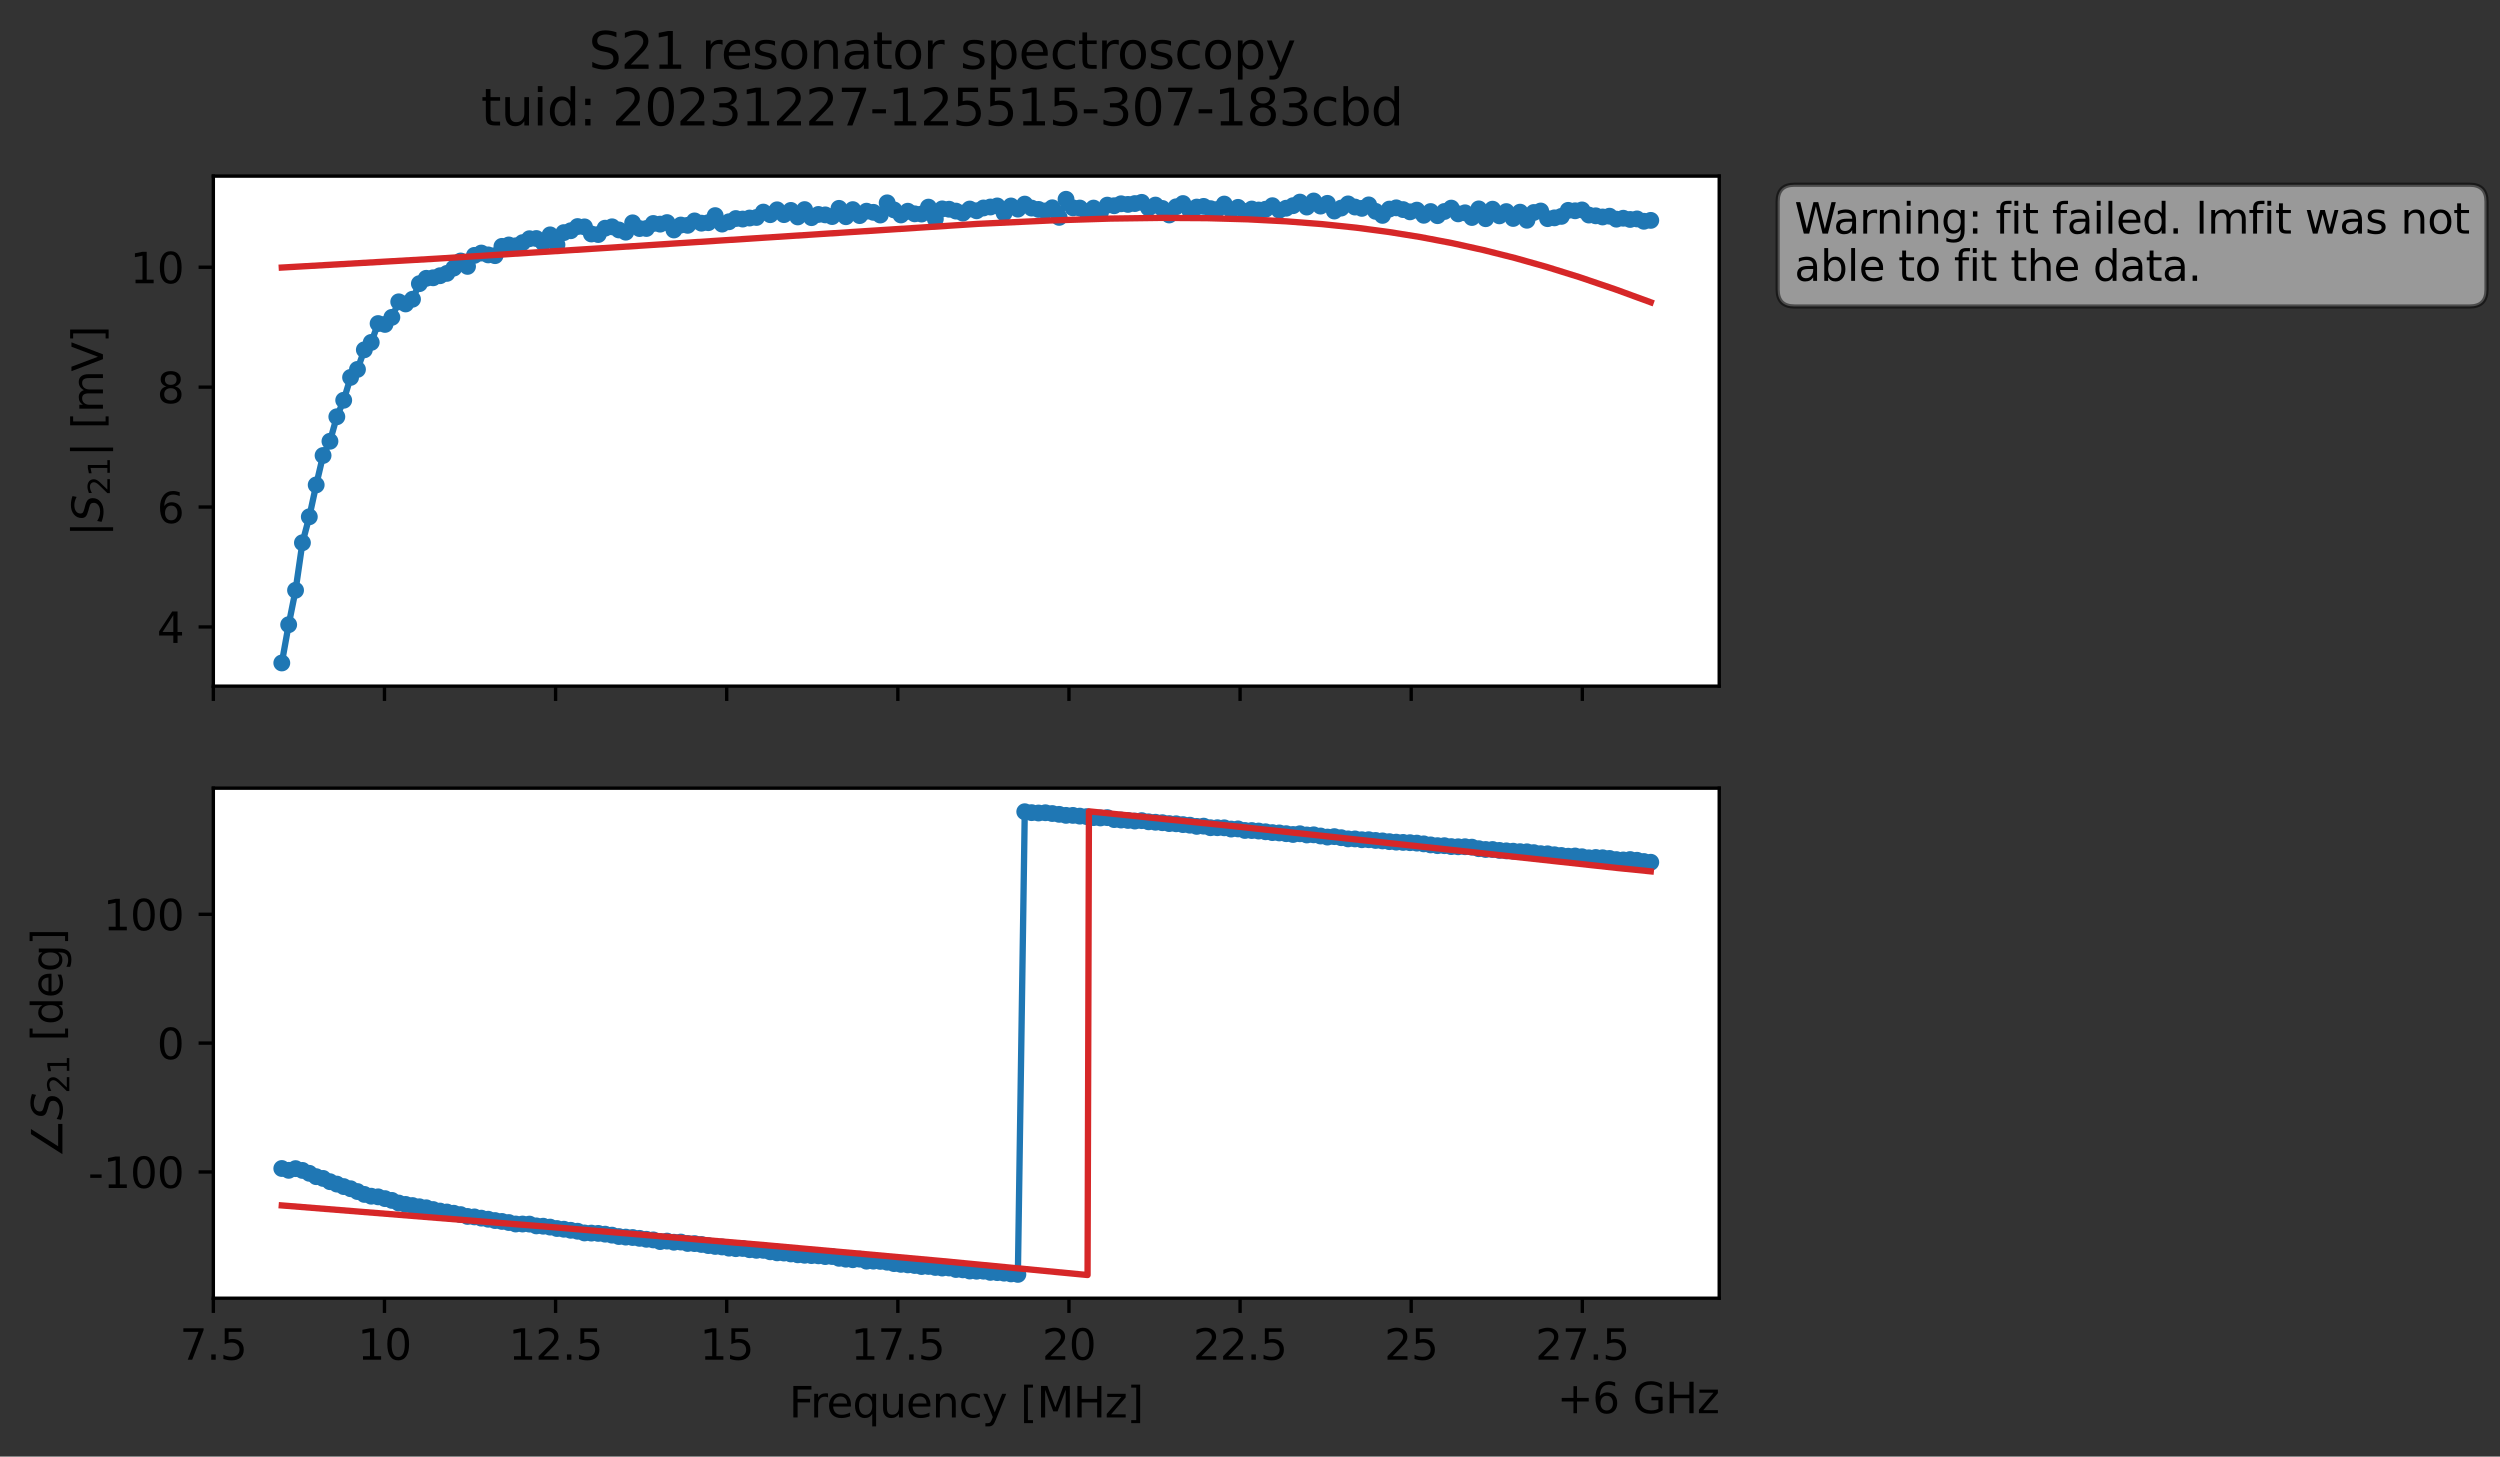 <?xml version="1.0" encoding="utf-8" standalone="no"?>
<!DOCTYPE svg PUBLIC "-//W3C//DTD SVG 1.1//EN"
  "http://www.w3.org/Graphics/SVG/1.1/DTD/svg11.dtd">
<svg xmlns:xlink="http://www.w3.org/1999/xlink" width="592.879pt" height="345.428pt" viewBox="0 0 592.879 345.428" xmlns="http://www.w3.org/2000/svg" version="1.1">
 <rect x="0" y="0" width="592.879" height="345.428" fill="#333333" stroke="none"/>
 <defs>
  <style type="text/css">*{stroke-linejoin: round; stroke-linecap: butt}</style>
 </defs>
 <g id="figure_1">
  <g id="patch_1">
   <path d="M 0 345.428 
L 592.879 345.428 
L 592.879 -0 
L 0 -0 
L 0 345.428 
z
" style="fill: none; opacity: 0"/>
  </g>
  <g id="axes_1">
   <g id="patch_2">
    <path d="M 50.595 162.72 
L 407.715 162.72 
L 407.715 41.76 
L 50.595 41.76 
z
" style="fill: #ffffff"/>
   </g>
   <g id="matplotlib.axis_1">
    <g id="xtick_1">
     <g id="line2d_1">
      <defs>
       <path id="mb8addadda2" d="M 0 0 
L 0 3.5 
" style="stroke: #000000; stroke-width: 0.8"/>
      </defs>
      <g>
       <use xlink:href="#mb8addadda2" x="50.595" y="162.72" style="stroke: #000000; stroke-width: 0.8"/>
      </g>
     </g>
    </g>
    <g id="xtick_2">
     <g id="line2d_2">
      <g>
       <use xlink:href="#mb8addadda2" x="91.177" y="162.72" style="stroke: #000000; stroke-width: 0.8"/>
      </g>
     </g>
    </g>
    <g id="xtick_3">
     <g id="line2d_3">
      <g>
       <use xlink:href="#mb8addadda2" x="131.759" y="162.72" style="stroke: #000000; stroke-width: 0.8"/>
      </g>
     </g>
    </g>
    <g id="xtick_4">
     <g id="line2d_4">
      <g>
       <use xlink:href="#mb8addadda2" x="172.341" y="162.72" style="stroke: #000000; stroke-width: 0.8"/>
      </g>
     </g>
    </g>
    <g id="xtick_5">
     <g id="line2d_5">
      <g>
       <use xlink:href="#mb8addadda2" x="212.923" y="162.72" style="stroke: #000000; stroke-width: 0.8"/>
      </g>
     </g>
    </g>
    <g id="xtick_6">
     <g id="line2d_6">
      <g>
       <use xlink:href="#mb8addadda2" x="253.504" y="162.72" style="stroke: #000000; stroke-width: 0.8"/>
      </g>
     </g>
    </g>
    <g id="xtick_7">
     <g id="line2d_7">
      <g>
       <use xlink:href="#mb8addadda2" x="294.086" y="162.72" style="stroke: #000000; stroke-width: 0.8"/>
      </g>
     </g>
    </g>
    <g id="xtick_8">
     <g id="line2d_8">
      <g>
       <use xlink:href="#mb8addadda2" x="334.668" y="162.72" style="stroke: #000000; stroke-width: 0.8"/>
      </g>
     </g>
    </g>
    <g id="xtick_9">
     <g id="line2d_9">
      <g>
       <use xlink:href="#mb8addadda2" x="375.25" y="162.72" style="stroke: #000000; stroke-width: 0.8"/>
      </g>
     </g>
    </g>
   </g>
   <g id="matplotlib.axis_2">
    <g id="ytick_1">
     <g id="line2d_10">
      <defs>
       <path id="md2d8e1720c" d="M 0 0 
L -3.5 0 
" style="stroke: #000000; stroke-width: 0.8"/>
      </defs>
      <g>
       <use xlink:href="#md2d8e1720c" x="50.595" y="148.676" style="stroke: #000000; stroke-width: 0.8"/>
      </g>
     </g>
     <g id="text_1">
      <!-- 4 -->
      <g transform="translate(37.233 152.476) scale(0.1 -0.1)">
       <defs>
        <path id="DejaVuSans-34" d="M 2419 4116 
L 825 1625 
L 2419 1625 
L 2419 4116 
z
M 2253 4666 
L 3047 4666 
L 3047 1625 
L 3713 1625 
L 3713 1100 
L 3047 1100 
L 3047 0 
L 2419 0 
L 2419 1100 
L 313 1100 
L 313 1709 
L 2253 4666 
z
" transform="scale(0.016)"/>
       </defs>
       <use xlink:href="#DejaVuSans-34"/>
      </g>
     </g>
    </g>
    <g id="ytick_2">
     <g id="line2d_11">
      <g>
       <use xlink:href="#md2d8e1720c" x="50.595" y="120.244" style="stroke: #000000; stroke-width: 0.8"/>
      </g>
     </g>
     <g id="text_2">
      <!-- 6 -->
      <g transform="translate(37.233 124.043) scale(0.1 -0.1)">
       <defs>
        <path id="DejaVuSans-36" d="M 2113 2584 
Q 1688 2584 1439 2293 
Q 1191 2003 1191 1497 
Q 1191 994 1439 701 
Q 1688 409 2113 409 
Q 2538 409 2786 701 
Q 3034 994 3034 1497 
Q 3034 2003 2786 2293 
Q 2538 2584 2113 2584 
z
M 3366 4563 
L 3366 3988 
Q 3128 4100 2886 4159 
Q 2644 4219 2406 4219 
Q 1781 4219 1451 3797 
Q 1122 3375 1075 2522 
Q 1259 2794 1537 2939 
Q 1816 3084 2150 3084 
Q 2853 3084 3261 2657 
Q 3669 2231 3669 1497 
Q 3669 778 3244 343 
Q 2819 -91 2113 -91 
Q 1303 -91 875 529 
Q 447 1150 447 2328 
Q 447 3434 972 4092 
Q 1497 4750 2381 4750 
Q 2619 4750 2861 4703 
Q 3103 4656 3366 4563 
z
" transform="scale(0.016)"/>
       </defs>
       <use xlink:href="#DejaVuSans-36"/>
      </g>
     </g>
    </g>
    <g id="ytick_3">
     <g id="line2d_12">
      <g>
       <use xlink:href="#md2d8e1720c" x="50.595" y="91.811" style="stroke: #000000; stroke-width: 0.8"/>
      </g>
     </g>
     <g id="text_3">
      <!-- 8 -->
      <g transform="translate(37.233 95.611) scale(0.1 -0.1)">
       <defs>
        <path id="DejaVuSans-38" d="M 2034 2216 
Q 1584 2216 1326 1975 
Q 1069 1734 1069 1313 
Q 1069 891 1326 650 
Q 1584 409 2034 409 
Q 2484 409 2743 651 
Q 3003 894 3003 1313 
Q 3003 1734 2745 1975 
Q 2488 2216 2034 2216 
z
M 1403 2484 
Q 997 2584 770 2862 
Q 544 3141 544 3541 
Q 544 4100 942 4425 
Q 1341 4750 2034 4750 
Q 2731 4750 3128 4425 
Q 3525 4100 3525 3541 
Q 3525 3141 3298 2862 
Q 3072 2584 2669 2484 
Q 3125 2378 3379 2068 
Q 3634 1759 3634 1313 
Q 3634 634 3220 271 
Q 2806 -91 2034 -91 
Q 1263 -91 848 271 
Q 434 634 434 1313 
Q 434 1759 690 2068 
Q 947 2378 1403 2484 
z
M 1172 3481 
Q 1172 3119 1398 2916 
Q 1625 2713 2034 2713 
Q 2441 2713 2670 2916 
Q 2900 3119 2900 3481 
Q 2900 3844 2670 4047 
Q 2441 4250 2034 4250 
Q 1625 4250 1398 4047 
Q 1172 3844 1172 3481 
z
" transform="scale(0.016)"/>
       </defs>
       <use xlink:href="#DejaVuSans-38"/>
      </g>
     </g>
    </g>
    <g id="ytick_4">
     <g id="line2d_13">
      <g>
       <use xlink:href="#md2d8e1720c" x="50.595" y="63.379" style="stroke: #000000; stroke-width: 0.8"/>
      </g>
     </g>
     <g id="text_4">
      <!-- 10 -->
      <g transform="translate(30.87 67.178) scale(0.1 -0.1)">
       <defs>
        <path id="DejaVuSans-31" d="M 794 531 
L 1825 531 
L 1825 4091 
L 703 3866 
L 703 4441 
L 1819 4666 
L 2450 4666 
L 2450 531 
L 3481 531 
L 3481 0 
L 794 0 
L 794 531 
z
" transform="scale(0.016)"/>
        <path id="DejaVuSans-30" d="M 2034 4250 
Q 1547 4250 1301 3770 
Q 1056 3291 1056 2328 
Q 1056 1369 1301 889 
Q 1547 409 2034 409 
Q 2525 409 2770 889 
Q 3016 1369 3016 2328 
Q 3016 3291 2770 3770 
Q 2525 4250 2034 4250 
z
M 2034 4750 
Q 2819 4750 3233 4129 
Q 3647 3509 3647 2328 
Q 3647 1150 3233 529 
Q 2819 -91 2034 -91 
Q 1250 -91 836 529 
Q 422 1150 422 2328 
Q 422 3509 836 4129 
Q 1250 4750 2034 4750 
z
" transform="scale(0.016)"/>
       </defs>
       <use xlink:href="#DejaVuSans-31"/>
       <use xlink:href="#DejaVuSans-30" x="63.623"/>
      </g>
     </g>
    </g>
    <g id="text_5">
     <!-- $|S_{21}|$ [mV] -->
     <g transform="translate(24.47 127.19) rotate(-90) scale(0.1 -0.1)">
      <defs>
       <path id="DejaVuSans-7c" d="M 1344 4891 
L 1344 -1509 
L 813 -1509 
L 813 4891 
L 1344 4891 
z
" transform="scale(0.016)"/>
       <path id="DejaVuSans-Oblique-53" d="M 3859 4513 
L 3738 3897 
Q 3422 4066 3111 4152 
Q 2800 4238 2509 4238 
Q 1944 4238 1609 3991 
Q 1275 3744 1275 3334 
Q 1275 3109 1398 2989 
Q 1522 2869 2034 2731 
L 2413 2638 
Q 3053 2472 3303 2217 
Q 3553 1963 3553 1503 
Q 3553 797 2998 353 
Q 2444 -91 1538 -91 
Q 1166 -91 791 -17 
Q 416 56 38 206 
L 166 856 
Q 513 641 861 531 
Q 1209 422 1556 422 
Q 2147 422 2503 684 
Q 2859 947 2859 1369 
Q 2859 1650 2717 1795 
Q 2575 1941 2106 2059 
L 1728 2156 
Q 1081 2325 845 2545 
Q 609 2766 609 3163 
Q 609 3859 1145 4304 
Q 1681 4750 2541 4750 
Q 2875 4750 3203 4690 
Q 3531 4631 3859 4513 
z
" transform="scale(0.016)"/>
       <path id="DejaVuSans-32" d="M 1228 531 
L 3431 531 
L 3431 0 
L 469 0 
L 469 531 
Q 828 903 1448 1529 
Q 2069 2156 2228 2338 
Q 2531 2678 2651 2914 
Q 2772 3150 2772 3378 
Q 2772 3750 2511 3984 
Q 2250 4219 1831 4219 
Q 1534 4219 1204 4116 
Q 875 4013 500 3803 
L 500 4441 
Q 881 4594 1212 4672 
Q 1544 4750 1819 4750 
Q 2544 4750 2975 4387 
Q 3406 4025 3406 3419 
Q 3406 3131 3298 2873 
Q 3191 2616 2906 2266 
Q 2828 2175 2409 1742 
Q 1991 1309 1228 531 
z
" transform="scale(0.016)"/>
       <path id="DejaVuSans-20" transform="scale(0.016)"/>
       <path id="DejaVuSans-5b" d="M 550 4863 
L 1875 4863 
L 1875 4416 
L 1125 4416 
L 1125 -397 
L 1875 -397 
L 1875 -844 
L 550 -844 
L 550 4863 
z
" transform="scale(0.016)"/>
       <path id="DejaVuSans-6d" d="M 3328 2828 
Q 3544 3216 3844 3400 
Q 4144 3584 4550 3584 
Q 5097 3584 5394 3201 
Q 5691 2819 5691 2113 
L 5691 0 
L 5113 0 
L 5113 2094 
Q 5113 2597 4934 2840 
Q 4756 3084 4391 3084 
Q 3944 3084 3684 2787 
Q 3425 2491 3425 1978 
L 3425 0 
L 2847 0 
L 2847 2094 
Q 2847 2600 2669 2842 
Q 2491 3084 2119 3084 
Q 1678 3084 1418 2786 
Q 1159 2488 1159 1978 
L 1159 0 
L 581 0 
L 581 3500 
L 1159 3500 
L 1159 2956 
Q 1356 3278 1631 3431 
Q 1906 3584 2284 3584 
Q 2666 3584 2933 3390 
Q 3200 3197 3328 2828 
z
" transform="scale(0.016)"/>
       <path id="DejaVuSans-56" d="M 1831 0 
L 50 4666 
L 709 4666 
L 2188 738 
L 3669 4666 
L 4325 4666 
L 2547 0 
L 1831 0 
z
" transform="scale(0.016)"/>
       <path id="DejaVuSans-5d" d="M 1947 4863 
L 1947 -844 
L 622 -844 
L 622 -397 
L 1369 -397 
L 1369 4416 
L 622 4416 
L 622 4863 
L 1947 4863 
z
" transform="scale(0.016)"/>
      </defs>
      <use xlink:href="#DejaVuSans-7c" transform="translate(0 0.578)"/>
      <use xlink:href="#DejaVuSans-Oblique-53" transform="translate(33.691 0.578)"/>
      <use xlink:href="#DejaVuSans-32" transform="translate(97.168 -15.828) scale(0.7)"/>
      <use xlink:href="#DejaVuSans-31" transform="translate(141.704 -15.828) scale(0.7)"/>
      <use xlink:href="#DejaVuSans-7c" transform="translate(188.975 0.578)"/>
      <use xlink:href="#DejaVuSans-20" transform="translate(222.666 0.578)"/>
      <use xlink:href="#DejaVuSans-5b" transform="translate(254.453 0.578)"/>
      <use xlink:href="#DejaVuSans-6d" transform="translate(293.467 0.578)"/>
      <use xlink:href="#DejaVuSans-56" transform="translate(390.879 0.578)"/>
      <use xlink:href="#DejaVuSans-5d" transform="translate(459.287 0.578)"/>
     </g>
    </g>
   </g>
   <g id="line2d_14">
    <path d="M 66.828 157.222 
L 68.459 148.148 
L 70.091 139.987 
L 71.722 128.715 
L 73.354 122.558 
L 74.985 115.002 
L 76.617 108.021 
L 78.248 104.647 
L 79.879 98.836 
L 81.511 94.923 
L 83.142 89.499 
L 84.774 87.608 
L 86.405 82.957 
L 88.037 81.203 
L 89.668 76.732 
L 91.299 76.939 
L 92.931 75.26 
L 94.562 71.576 
L 96.194 72.082 
L 97.825 70.963 
L 99.457 67.272 
L 101.088 66.001 
L 102.719 65.879 
L 105.982 64.836 
L 107.614 63.579 
L 109.245 61.895 
L 110.877 63.178 
L 112.508 60.564 
L 114.14 60.012 
L 115.771 60.45 
L 117.402 60.63 
L 119.034 58.425 
L 120.665 58.092 
L 122.297 58.3 
L 123.928 57.541 
L 125.56 56.61 
L 127.191 56.565 
L 128.822 57.584 
L 130.454 55.697 
L 132.085 58.038 
L 133.717 55.164 
L 135.348 54.72 
L 136.98 53.727 
L 138.611 53.802 
L 140.242 55.486 
L 141.874 55.623 
L 143.505 54.117 
L 145.137 53.786 
L 146.768 54.533 
L 148.4 55.061 
L 150.031 52.844 
L 151.662 54.204 
L 153.294 54.188 
L 154.925 52.999 
L 156.557 53.156 
L 158.188 52.787 
L 159.82 54.537 
L 161.451 53.368 
L 163.082 53.438 
L 164.714 52.389 
L 166.345 52.928 
L 167.977 52.809 
L 169.608 51.131 
L 171.24 53.143 
L 172.871 52.591 
L 174.502 51.826 
L 176.134 51.951 
L 177.765 51.705 
L 179.397 51.575 
L 181.028 50.296 
L 182.66 50.914 
L 184.291 49.758 
L 185.922 50.901 
L 187.554 49.9 
L 189.185 51.446 
L 190.817 49.704 
L 192.448 51.619 
L 194.08 50.858 
L 195.711 50.96 
L 197.342 51.359 
L 198.974 49.41 
L 200.605 51.397 
L 202.237 49.712 
L 203.868 51.133 
L 205.5 50.084 
L 207.131 50.355 
L 208.762 50.993 
L 210.394 48.106 
L 212.025 49.782 
L 213.657 50.976 
L 215.288 50.091 
L 216.92 50.711 
L 218.551 50.764 
L 220.182 49.118 
L 221.814 51.94 
L 223.445 49.538 
L 225.077 49.62 
L 228.34 50.533 
L 229.971 49.571 
L 231.602 49.989 
L 233.234 49.322 
L 236.497 48.838 
L 238.128 50.538 
L 239.76 48.845 
L 241.391 49.593 
L 243.022 48.402 
L 244.654 49.348 
L 247.917 50.032 
L 249.548 49.276 
L 251.18 51.553 
L 252.811 47.258 
L 254.442 49.291 
L 256.074 49.335 
L 257.705 50.211 
L 259.337 49.348 
L 260.968 50.4 
L 262.6 48.649 
L 264.231 48.79 
L 265.862 48.327 
L 267.494 48.476 
L 270.757 47.989 
L 272.388 49.337 
L 274.02 48.634 
L 275.651 49.436 
L 277.282 50.982 
L 278.914 49.046 
L 280.545 48.271 
L 282.177 49.929 
L 283.808 49.106 
L 285.44 48.946 
L 287.071 49.481 
L 288.703 49.68 
L 290.334 48.393 
L 291.965 49.819 
L 293.597 49.174 
L 295.228 50.146 
L 296.86 49.572 
L 298.491 49.806 
L 300.123 49.622 
L 301.754 48.781 
L 303.385 49.853 
L 305.017 49.376 
L 306.648 48.778 
L 308.28 47.926 
L 309.911 49.105 
L 311.543 47.665 
L 313.174 48.88 
L 314.805 48.226 
L 316.437 50.048 
L 318.068 49.347 
L 319.7 48.357 
L 321.331 49.1 
L 322.963 49.418 
L 324.594 48.59 
L 326.225 50.12 
L 327.857 51.083 
L 329.488 49.589 
L 331.12 49.29 
L 332.751 49.704 
L 334.383 50.24 
L 336.014 49.832 
L 337.645 51.054 
L 339.277 50.165 
L 340.908 51.15 
L 342.54 50.155 
L 344.171 49.351 
L 345.803 50.719 
L 347.434 50.465 
L 349.065 51.582 
L 350.697 49.54 
L 352.328 51.866 
L 353.96 49.609 
L 355.591 51.191 
L 357.223 50.178 
L 358.854 51.81 
L 360.485 50.314 
L 362.117 52.233 
L 363.748 50.393 
L 365.38 50.041 
L 367.011 51.853 
L 368.643 51.667 
L 370.274 51.317 
L 371.905 49.885 
L 373.537 49.99 
L 375.168 49.786 
L 376.8 51.001 
L 380.063 51.458 
L 381.694 51.271 
L 383.325 51.978 
L 384.957 51.756 
L 386.588 52.045 
L 388.22 51.918 
L 389.851 52.475 
L 391.483 52.264 
L 391.483 52.264 
" clip-path="url(#pb139e09cf3)" style="fill: none; stroke: #1f77b4; stroke-width: 1.5; stroke-linecap: square"/>
    <defs>
     <path id="mc55bd743d5" d="M 0 1.5 
C 0.398 1.5 0.779 1.342 1.061 1.061 
C 1.342 0.779 1.5 0.398 1.5 0 
C 1.5 -0.398 1.342 -0.779 1.061 -1.061 
C 0.779 -1.342 0.398 -1.5 0 -1.5 
C -0.398 -1.5 -0.779 -1.342 -1.061 -1.061 
C -1.342 -0.779 -1.5 -0.398 -1.5 0 
C -1.5 0.398 -1.342 0.779 -1.061 1.061 
C -0.779 1.342 -0.398 1.5 0 1.5 
z
" style="stroke: #1f77b4"/>
    </defs>
    <g clip-path="url(#pb139e09cf3)">
     <use xlink:href="#mc55bd743d5" x="66.828" y="157.222" style="fill: #1f77b4; stroke: #1f77b4"/>
     <use xlink:href="#mc55bd743d5" x="68.459" y="148.148" style="fill: #1f77b4; stroke: #1f77b4"/>
     <use xlink:href="#mc55bd743d5" x="70.091" y="139.987" style="fill: #1f77b4; stroke: #1f77b4"/>
     <use xlink:href="#mc55bd743d5" x="71.722" y="128.715" style="fill: #1f77b4; stroke: #1f77b4"/>
     <use xlink:href="#mc55bd743d5" x="73.354" y="122.558" style="fill: #1f77b4; stroke: #1f77b4"/>
     <use xlink:href="#mc55bd743d5" x="74.985" y="115.002" style="fill: #1f77b4; stroke: #1f77b4"/>
     <use xlink:href="#mc55bd743d5" x="76.617" y="108.021" style="fill: #1f77b4; stroke: #1f77b4"/>
     <use xlink:href="#mc55bd743d5" x="78.248" y="104.647" style="fill: #1f77b4; stroke: #1f77b4"/>
     <use xlink:href="#mc55bd743d5" x="79.879" y="98.836" style="fill: #1f77b4; stroke: #1f77b4"/>
     <use xlink:href="#mc55bd743d5" x="81.511" y="94.923" style="fill: #1f77b4; stroke: #1f77b4"/>
     <use xlink:href="#mc55bd743d5" x="83.142" y="89.499" style="fill: #1f77b4; stroke: #1f77b4"/>
     <use xlink:href="#mc55bd743d5" x="84.774" y="87.608" style="fill: #1f77b4; stroke: #1f77b4"/>
     <use xlink:href="#mc55bd743d5" x="86.405" y="82.957" style="fill: #1f77b4; stroke: #1f77b4"/>
     <use xlink:href="#mc55bd743d5" x="88.037" y="81.203" style="fill: #1f77b4; stroke: #1f77b4"/>
     <use xlink:href="#mc55bd743d5" x="89.668" y="76.732" style="fill: #1f77b4; stroke: #1f77b4"/>
     <use xlink:href="#mc55bd743d5" x="91.299" y="76.939" style="fill: #1f77b4; stroke: #1f77b4"/>
     <use xlink:href="#mc55bd743d5" x="92.931" y="75.26" style="fill: #1f77b4; stroke: #1f77b4"/>
     <use xlink:href="#mc55bd743d5" x="94.562" y="71.576" style="fill: #1f77b4; stroke: #1f77b4"/>
     <use xlink:href="#mc55bd743d5" x="96.194" y="72.082" style="fill: #1f77b4; stroke: #1f77b4"/>
     <use xlink:href="#mc55bd743d5" x="97.825" y="70.963" style="fill: #1f77b4; stroke: #1f77b4"/>
     <use xlink:href="#mc55bd743d5" x="99.457" y="67.272" style="fill: #1f77b4; stroke: #1f77b4"/>
     <use xlink:href="#mc55bd743d5" x="101.088" y="66.001" style="fill: #1f77b4; stroke: #1f77b4"/>
     <use xlink:href="#mc55bd743d5" x="102.719" y="65.879" style="fill: #1f77b4; stroke: #1f77b4"/>
     <use xlink:href="#mc55bd743d5" x="104.351" y="65.388" style="fill: #1f77b4; stroke: #1f77b4"/>
     <use xlink:href="#mc55bd743d5" x="105.982" y="64.836" style="fill: #1f77b4; stroke: #1f77b4"/>
     <use xlink:href="#mc55bd743d5" x="107.614" y="63.579" style="fill: #1f77b4; stroke: #1f77b4"/>
     <use xlink:href="#mc55bd743d5" x="109.245" y="61.895" style="fill: #1f77b4; stroke: #1f77b4"/>
     <use xlink:href="#mc55bd743d5" x="110.877" y="63.178" style="fill: #1f77b4; stroke: #1f77b4"/>
     <use xlink:href="#mc55bd743d5" x="112.508" y="60.564" style="fill: #1f77b4; stroke: #1f77b4"/>
     <use xlink:href="#mc55bd743d5" x="114.14" y="60.012" style="fill: #1f77b4; stroke: #1f77b4"/>
     <use xlink:href="#mc55bd743d5" x="115.771" y="60.45" style="fill: #1f77b4; stroke: #1f77b4"/>
     <use xlink:href="#mc55bd743d5" x="117.402" y="60.63" style="fill: #1f77b4; stroke: #1f77b4"/>
     <use xlink:href="#mc55bd743d5" x="119.034" y="58.425" style="fill: #1f77b4; stroke: #1f77b4"/>
     <use xlink:href="#mc55bd743d5" x="120.665" y="58.092" style="fill: #1f77b4; stroke: #1f77b4"/>
     <use xlink:href="#mc55bd743d5" x="122.297" y="58.3" style="fill: #1f77b4; stroke: #1f77b4"/>
     <use xlink:href="#mc55bd743d5" x="123.928" y="57.541" style="fill: #1f77b4; stroke: #1f77b4"/>
     <use xlink:href="#mc55bd743d5" x="125.56" y="56.61" style="fill: #1f77b4; stroke: #1f77b4"/>
     <use xlink:href="#mc55bd743d5" x="127.191" y="56.565" style="fill: #1f77b4; stroke: #1f77b4"/>
     <use xlink:href="#mc55bd743d5" x="128.822" y="57.584" style="fill: #1f77b4; stroke: #1f77b4"/>
     <use xlink:href="#mc55bd743d5" x="130.454" y="55.697" style="fill: #1f77b4; stroke: #1f77b4"/>
     <use xlink:href="#mc55bd743d5" x="132.085" y="58.038" style="fill: #1f77b4; stroke: #1f77b4"/>
     <use xlink:href="#mc55bd743d5" x="133.717" y="55.164" style="fill: #1f77b4; stroke: #1f77b4"/>
     <use xlink:href="#mc55bd743d5" x="135.348" y="54.72" style="fill: #1f77b4; stroke: #1f77b4"/>
     <use xlink:href="#mc55bd743d5" x="136.98" y="53.727" style="fill: #1f77b4; stroke: #1f77b4"/>
     <use xlink:href="#mc55bd743d5" x="138.611" y="53.802" style="fill: #1f77b4; stroke: #1f77b4"/>
     <use xlink:href="#mc55bd743d5" x="140.242" y="55.486" style="fill: #1f77b4; stroke: #1f77b4"/>
     <use xlink:href="#mc55bd743d5" x="141.874" y="55.623" style="fill: #1f77b4; stroke: #1f77b4"/>
     <use xlink:href="#mc55bd743d5" x="143.505" y="54.117" style="fill: #1f77b4; stroke: #1f77b4"/>
     <use xlink:href="#mc55bd743d5" x="145.137" y="53.786" style="fill: #1f77b4; stroke: #1f77b4"/>
     <use xlink:href="#mc55bd743d5" x="146.768" y="54.533" style="fill: #1f77b4; stroke: #1f77b4"/>
     <use xlink:href="#mc55bd743d5" x="148.4" y="55.061" style="fill: #1f77b4; stroke: #1f77b4"/>
     <use xlink:href="#mc55bd743d5" x="150.031" y="52.844" style="fill: #1f77b4; stroke: #1f77b4"/>
     <use xlink:href="#mc55bd743d5" x="151.662" y="54.204" style="fill: #1f77b4; stroke: #1f77b4"/>
     <use xlink:href="#mc55bd743d5" x="153.294" y="54.188" style="fill: #1f77b4; stroke: #1f77b4"/>
     <use xlink:href="#mc55bd743d5" x="154.925" y="52.999" style="fill: #1f77b4; stroke: #1f77b4"/>
     <use xlink:href="#mc55bd743d5" x="156.557" y="53.156" style="fill: #1f77b4; stroke: #1f77b4"/>
     <use xlink:href="#mc55bd743d5" x="158.188" y="52.787" style="fill: #1f77b4; stroke: #1f77b4"/>
     <use xlink:href="#mc55bd743d5" x="159.82" y="54.537" style="fill: #1f77b4; stroke: #1f77b4"/>
     <use xlink:href="#mc55bd743d5" x="161.451" y="53.368" style="fill: #1f77b4; stroke: #1f77b4"/>
     <use xlink:href="#mc55bd743d5" x="163.082" y="53.438" style="fill: #1f77b4; stroke: #1f77b4"/>
     <use xlink:href="#mc55bd743d5" x="164.714" y="52.389" style="fill: #1f77b4; stroke: #1f77b4"/>
     <use xlink:href="#mc55bd743d5" x="166.345" y="52.928" style="fill: #1f77b4; stroke: #1f77b4"/>
     <use xlink:href="#mc55bd743d5" x="167.977" y="52.809" style="fill: #1f77b4; stroke: #1f77b4"/>
     <use xlink:href="#mc55bd743d5" x="169.608" y="51.131" style="fill: #1f77b4; stroke: #1f77b4"/>
     <use xlink:href="#mc55bd743d5" x="171.24" y="53.143" style="fill: #1f77b4; stroke: #1f77b4"/>
     <use xlink:href="#mc55bd743d5" x="172.871" y="52.591" style="fill: #1f77b4; stroke: #1f77b4"/>
     <use xlink:href="#mc55bd743d5" x="174.502" y="51.826" style="fill: #1f77b4; stroke: #1f77b4"/>
     <use xlink:href="#mc55bd743d5" x="176.134" y="51.951" style="fill: #1f77b4; stroke: #1f77b4"/>
     <use xlink:href="#mc55bd743d5" x="177.765" y="51.705" style="fill: #1f77b4; stroke: #1f77b4"/>
     <use xlink:href="#mc55bd743d5" x="179.397" y="51.575" style="fill: #1f77b4; stroke: #1f77b4"/>
     <use xlink:href="#mc55bd743d5" x="181.028" y="50.296" style="fill: #1f77b4; stroke: #1f77b4"/>
     <use xlink:href="#mc55bd743d5" x="182.66" y="50.914" style="fill: #1f77b4; stroke: #1f77b4"/>
     <use xlink:href="#mc55bd743d5" x="184.291" y="49.758" style="fill: #1f77b4; stroke: #1f77b4"/>
     <use xlink:href="#mc55bd743d5" x="185.922" y="50.901" style="fill: #1f77b4; stroke: #1f77b4"/>
     <use xlink:href="#mc55bd743d5" x="187.554" y="49.9" style="fill: #1f77b4; stroke: #1f77b4"/>
     <use xlink:href="#mc55bd743d5" x="189.185" y="51.446" style="fill: #1f77b4; stroke: #1f77b4"/>
     <use xlink:href="#mc55bd743d5" x="190.817" y="49.704" style="fill: #1f77b4; stroke: #1f77b4"/>
     <use xlink:href="#mc55bd743d5" x="192.448" y="51.619" style="fill: #1f77b4; stroke: #1f77b4"/>
     <use xlink:href="#mc55bd743d5" x="194.08" y="50.858" style="fill: #1f77b4; stroke: #1f77b4"/>
     <use xlink:href="#mc55bd743d5" x="195.711" y="50.96" style="fill: #1f77b4; stroke: #1f77b4"/>
     <use xlink:href="#mc55bd743d5" x="197.342" y="51.359" style="fill: #1f77b4; stroke: #1f77b4"/>
     <use xlink:href="#mc55bd743d5" x="198.974" y="49.41" style="fill: #1f77b4; stroke: #1f77b4"/>
     <use xlink:href="#mc55bd743d5" x="200.605" y="51.397" style="fill: #1f77b4; stroke: #1f77b4"/>
     <use xlink:href="#mc55bd743d5" x="202.237" y="49.712" style="fill: #1f77b4; stroke: #1f77b4"/>
     <use xlink:href="#mc55bd743d5" x="203.868" y="51.133" style="fill: #1f77b4; stroke: #1f77b4"/>
     <use xlink:href="#mc55bd743d5" x="205.5" y="50.084" style="fill: #1f77b4; stroke: #1f77b4"/>
     <use xlink:href="#mc55bd743d5" x="207.131" y="50.355" style="fill: #1f77b4; stroke: #1f77b4"/>
     <use xlink:href="#mc55bd743d5" x="208.762" y="50.993" style="fill: #1f77b4; stroke: #1f77b4"/>
     <use xlink:href="#mc55bd743d5" x="210.394" y="48.106" style="fill: #1f77b4; stroke: #1f77b4"/>
     <use xlink:href="#mc55bd743d5" x="212.025" y="49.782" style="fill: #1f77b4; stroke: #1f77b4"/>
     <use xlink:href="#mc55bd743d5" x="213.657" y="50.976" style="fill: #1f77b4; stroke: #1f77b4"/>
     <use xlink:href="#mc55bd743d5" x="215.288" y="50.091" style="fill: #1f77b4; stroke: #1f77b4"/>
     <use xlink:href="#mc55bd743d5" x="216.92" y="50.711" style="fill: #1f77b4; stroke: #1f77b4"/>
     <use xlink:href="#mc55bd743d5" x="218.551" y="50.764" style="fill: #1f77b4; stroke: #1f77b4"/>
     <use xlink:href="#mc55bd743d5" x="220.182" y="49.118" style="fill: #1f77b4; stroke: #1f77b4"/>
     <use xlink:href="#mc55bd743d5" x="221.814" y="51.94" style="fill: #1f77b4; stroke: #1f77b4"/>
     <use xlink:href="#mc55bd743d5" x="223.445" y="49.538" style="fill: #1f77b4; stroke: #1f77b4"/>
     <use xlink:href="#mc55bd743d5" x="225.077" y="49.62" style="fill: #1f77b4; stroke: #1f77b4"/>
     <use xlink:href="#mc55bd743d5" x="226.708" y="50.061" style="fill: #1f77b4; stroke: #1f77b4"/>
     <use xlink:href="#mc55bd743d5" x="228.34" y="50.533" style="fill: #1f77b4; stroke: #1f77b4"/>
     <use xlink:href="#mc55bd743d5" x="229.971" y="49.571" style="fill: #1f77b4; stroke: #1f77b4"/>
     <use xlink:href="#mc55bd743d5" x="231.602" y="49.989" style="fill: #1f77b4; stroke: #1f77b4"/>
     <use xlink:href="#mc55bd743d5" x="233.234" y="49.322" style="fill: #1f77b4; stroke: #1f77b4"/>
     <use xlink:href="#mc55bd743d5" x="234.865" y="49.093" style="fill: #1f77b4; stroke: #1f77b4"/>
     <use xlink:href="#mc55bd743d5" x="236.497" y="48.838" style="fill: #1f77b4; stroke: #1f77b4"/>
     <use xlink:href="#mc55bd743d5" x="238.128" y="50.538" style="fill: #1f77b4; stroke: #1f77b4"/>
     <use xlink:href="#mc55bd743d5" x="239.76" y="48.845" style="fill: #1f77b4; stroke: #1f77b4"/>
     <use xlink:href="#mc55bd743d5" x="241.391" y="49.593" style="fill: #1f77b4; stroke: #1f77b4"/>
     <use xlink:href="#mc55bd743d5" x="243.022" y="48.402" style="fill: #1f77b4; stroke: #1f77b4"/>
     <use xlink:href="#mc55bd743d5" x="244.654" y="49.348" style="fill: #1f77b4; stroke: #1f77b4"/>
     <use xlink:href="#mc55bd743d5" x="246.285" y="49.66" style="fill: #1f77b4; stroke: #1f77b4"/>
     <use xlink:href="#mc55bd743d5" x="247.917" y="50.032" style="fill: #1f77b4; stroke: #1f77b4"/>
     <use xlink:href="#mc55bd743d5" x="249.548" y="49.276" style="fill: #1f77b4; stroke: #1f77b4"/>
     <use xlink:href="#mc55bd743d5" x="251.18" y="51.553" style="fill: #1f77b4; stroke: #1f77b4"/>
     <use xlink:href="#mc55bd743d5" x="252.811" y="47.258" style="fill: #1f77b4; stroke: #1f77b4"/>
     <use xlink:href="#mc55bd743d5" x="254.442" y="49.291" style="fill: #1f77b4; stroke: #1f77b4"/>
     <use xlink:href="#mc55bd743d5" x="256.074" y="49.335" style="fill: #1f77b4; stroke: #1f77b4"/>
     <use xlink:href="#mc55bd743d5" x="257.705" y="50.211" style="fill: #1f77b4; stroke: #1f77b4"/>
     <use xlink:href="#mc55bd743d5" x="259.337" y="49.348" style="fill: #1f77b4; stroke: #1f77b4"/>
     <use xlink:href="#mc55bd743d5" x="260.968" y="50.4" style="fill: #1f77b4; stroke: #1f77b4"/>
     <use xlink:href="#mc55bd743d5" x="262.6" y="48.649" style="fill: #1f77b4; stroke: #1f77b4"/>
     <use xlink:href="#mc55bd743d5" x="264.231" y="48.79" style="fill: #1f77b4; stroke: #1f77b4"/>
     <use xlink:href="#mc55bd743d5" x="265.862" y="48.327" style="fill: #1f77b4; stroke: #1f77b4"/>
     <use xlink:href="#mc55bd743d5" x="267.494" y="48.476" style="fill: #1f77b4; stroke: #1f77b4"/>
     <use xlink:href="#mc55bd743d5" x="269.125" y="48.277" style="fill: #1f77b4; stroke: #1f77b4"/>
     <use xlink:href="#mc55bd743d5" x="270.757" y="47.989" style="fill: #1f77b4; stroke: #1f77b4"/>
     <use xlink:href="#mc55bd743d5" x="272.388" y="49.337" style="fill: #1f77b4; stroke: #1f77b4"/>
     <use xlink:href="#mc55bd743d5" x="274.02" y="48.634" style="fill: #1f77b4; stroke: #1f77b4"/>
     <use xlink:href="#mc55bd743d5" x="275.651" y="49.436" style="fill: #1f77b4; stroke: #1f77b4"/>
     <use xlink:href="#mc55bd743d5" x="277.282" y="50.982" style="fill: #1f77b4; stroke: #1f77b4"/>
     <use xlink:href="#mc55bd743d5" x="278.914" y="49.046" style="fill: #1f77b4; stroke: #1f77b4"/>
     <use xlink:href="#mc55bd743d5" x="280.545" y="48.271" style="fill: #1f77b4; stroke: #1f77b4"/>
     <use xlink:href="#mc55bd743d5" x="282.177" y="49.929" style="fill: #1f77b4; stroke: #1f77b4"/>
     <use xlink:href="#mc55bd743d5" x="283.808" y="49.106" style="fill: #1f77b4; stroke: #1f77b4"/>
     <use xlink:href="#mc55bd743d5" x="285.44" y="48.946" style="fill: #1f77b4; stroke: #1f77b4"/>
     <use xlink:href="#mc55bd743d5" x="287.071" y="49.481" style="fill: #1f77b4; stroke: #1f77b4"/>
     <use xlink:href="#mc55bd743d5" x="288.703" y="49.68" style="fill: #1f77b4; stroke: #1f77b4"/>
     <use xlink:href="#mc55bd743d5" x="290.334" y="48.393" style="fill: #1f77b4; stroke: #1f77b4"/>
     <use xlink:href="#mc55bd743d5" x="291.965" y="49.819" style="fill: #1f77b4; stroke: #1f77b4"/>
     <use xlink:href="#mc55bd743d5" x="293.597" y="49.174" style="fill: #1f77b4; stroke: #1f77b4"/>
     <use xlink:href="#mc55bd743d5" x="295.228" y="50.146" style="fill: #1f77b4; stroke: #1f77b4"/>
     <use xlink:href="#mc55bd743d5" x="296.86" y="49.572" style="fill: #1f77b4; stroke: #1f77b4"/>
     <use xlink:href="#mc55bd743d5" x="298.491" y="49.806" style="fill: #1f77b4; stroke: #1f77b4"/>
     <use xlink:href="#mc55bd743d5" x="300.123" y="49.622" style="fill: #1f77b4; stroke: #1f77b4"/>
     <use xlink:href="#mc55bd743d5" x="301.754" y="48.781" style="fill: #1f77b4; stroke: #1f77b4"/>
     <use xlink:href="#mc55bd743d5" x="303.385" y="49.853" style="fill: #1f77b4; stroke: #1f77b4"/>
     <use xlink:href="#mc55bd743d5" x="305.017" y="49.376" style="fill: #1f77b4; stroke: #1f77b4"/>
     <use xlink:href="#mc55bd743d5" x="306.648" y="48.778" style="fill: #1f77b4; stroke: #1f77b4"/>
     <use xlink:href="#mc55bd743d5" x="308.28" y="47.926" style="fill: #1f77b4; stroke: #1f77b4"/>
     <use xlink:href="#mc55bd743d5" x="309.911" y="49.105" style="fill: #1f77b4; stroke: #1f77b4"/>
     <use xlink:href="#mc55bd743d5" x="311.543" y="47.665" style="fill: #1f77b4; stroke: #1f77b4"/>
     <use xlink:href="#mc55bd743d5" x="313.174" y="48.88" style="fill: #1f77b4; stroke: #1f77b4"/>
     <use xlink:href="#mc55bd743d5" x="314.805" y="48.226" style="fill: #1f77b4; stroke: #1f77b4"/>
     <use xlink:href="#mc55bd743d5" x="316.437" y="50.048" style="fill: #1f77b4; stroke: #1f77b4"/>
     <use xlink:href="#mc55bd743d5" x="318.068" y="49.347" style="fill: #1f77b4; stroke: #1f77b4"/>
     <use xlink:href="#mc55bd743d5" x="319.7" y="48.357" style="fill: #1f77b4; stroke: #1f77b4"/>
     <use xlink:href="#mc55bd743d5" x="321.331" y="49.1" style="fill: #1f77b4; stroke: #1f77b4"/>
     <use xlink:href="#mc55bd743d5" x="322.963" y="49.418" style="fill: #1f77b4; stroke: #1f77b4"/>
     <use xlink:href="#mc55bd743d5" x="324.594" y="48.59" style="fill: #1f77b4; stroke: #1f77b4"/>
     <use xlink:href="#mc55bd743d5" x="326.225" y="50.12" style="fill: #1f77b4; stroke: #1f77b4"/>
     <use xlink:href="#mc55bd743d5" x="327.857" y="51.083" style="fill: #1f77b4; stroke: #1f77b4"/>
     <use xlink:href="#mc55bd743d5" x="329.488" y="49.589" style="fill: #1f77b4; stroke: #1f77b4"/>
     <use xlink:href="#mc55bd743d5" x="331.12" y="49.29" style="fill: #1f77b4; stroke: #1f77b4"/>
     <use xlink:href="#mc55bd743d5" x="332.751" y="49.704" style="fill: #1f77b4; stroke: #1f77b4"/>
     <use xlink:href="#mc55bd743d5" x="334.383" y="50.24" style="fill: #1f77b4; stroke: #1f77b4"/>
     <use xlink:href="#mc55bd743d5" x="336.014" y="49.832" style="fill: #1f77b4; stroke: #1f77b4"/>
     <use xlink:href="#mc55bd743d5" x="337.645" y="51.054" style="fill: #1f77b4; stroke: #1f77b4"/>
     <use xlink:href="#mc55bd743d5" x="339.277" y="50.165" style="fill: #1f77b4; stroke: #1f77b4"/>
     <use xlink:href="#mc55bd743d5" x="340.908" y="51.15" style="fill: #1f77b4; stroke: #1f77b4"/>
     <use xlink:href="#mc55bd743d5" x="342.54" y="50.155" style="fill: #1f77b4; stroke: #1f77b4"/>
     <use xlink:href="#mc55bd743d5" x="344.171" y="49.351" style="fill: #1f77b4; stroke: #1f77b4"/>
     <use xlink:href="#mc55bd743d5" x="345.803" y="50.719" style="fill: #1f77b4; stroke: #1f77b4"/>
     <use xlink:href="#mc55bd743d5" x="347.434" y="50.465" style="fill: #1f77b4; stroke: #1f77b4"/>
     <use xlink:href="#mc55bd743d5" x="349.065" y="51.582" style="fill: #1f77b4; stroke: #1f77b4"/>
     <use xlink:href="#mc55bd743d5" x="350.697" y="49.54" style="fill: #1f77b4; stroke: #1f77b4"/>
     <use xlink:href="#mc55bd743d5" x="352.328" y="51.866" style="fill: #1f77b4; stroke: #1f77b4"/>
     <use xlink:href="#mc55bd743d5" x="353.96" y="49.609" style="fill: #1f77b4; stroke: #1f77b4"/>
     <use xlink:href="#mc55bd743d5" x="355.591" y="51.191" style="fill: #1f77b4; stroke: #1f77b4"/>
     <use xlink:href="#mc55bd743d5" x="357.223" y="50.178" style="fill: #1f77b4; stroke: #1f77b4"/>
     <use xlink:href="#mc55bd743d5" x="358.854" y="51.81" style="fill: #1f77b4; stroke: #1f77b4"/>
     <use xlink:href="#mc55bd743d5" x="360.485" y="50.314" style="fill: #1f77b4; stroke: #1f77b4"/>
     <use xlink:href="#mc55bd743d5" x="362.117" y="52.233" style="fill: #1f77b4; stroke: #1f77b4"/>
     <use xlink:href="#mc55bd743d5" x="363.748" y="50.393" style="fill: #1f77b4; stroke: #1f77b4"/>
     <use xlink:href="#mc55bd743d5" x="365.38" y="50.041" style="fill: #1f77b4; stroke: #1f77b4"/>
     <use xlink:href="#mc55bd743d5" x="367.011" y="51.853" style="fill: #1f77b4; stroke: #1f77b4"/>
     <use xlink:href="#mc55bd743d5" x="368.643" y="51.667" style="fill: #1f77b4; stroke: #1f77b4"/>
     <use xlink:href="#mc55bd743d5" x="370.274" y="51.317" style="fill: #1f77b4; stroke: #1f77b4"/>
     <use xlink:href="#mc55bd743d5" x="371.905" y="49.885" style="fill: #1f77b4; stroke: #1f77b4"/>
     <use xlink:href="#mc55bd743d5" x="373.537" y="49.99" style="fill: #1f77b4; stroke: #1f77b4"/>
     <use xlink:href="#mc55bd743d5" x="375.168" y="49.786" style="fill: #1f77b4; stroke: #1f77b4"/>
     <use xlink:href="#mc55bd743d5" x="376.8" y="51.001" style="fill: #1f77b4; stroke: #1f77b4"/>
     <use xlink:href="#mc55bd743d5" x="378.431" y="51.181" style="fill: #1f77b4; stroke: #1f77b4"/>
     <use xlink:href="#mc55bd743d5" x="380.063" y="51.458" style="fill: #1f77b4; stroke: #1f77b4"/>
     <use xlink:href="#mc55bd743d5" x="381.694" y="51.271" style="fill: #1f77b4; stroke: #1f77b4"/>
     <use xlink:href="#mc55bd743d5" x="383.325" y="51.978" style="fill: #1f77b4; stroke: #1f77b4"/>
     <use xlink:href="#mc55bd743d5" x="384.957" y="51.756" style="fill: #1f77b4; stroke: #1f77b4"/>
     <use xlink:href="#mc55bd743d5" x="386.588" y="52.045" style="fill: #1f77b4; stroke: #1f77b4"/>
     <use xlink:href="#mc55bd743d5" x="388.22" y="51.918" style="fill: #1f77b4; stroke: #1f77b4"/>
     <use xlink:href="#mc55bd743d5" x="389.851" y="52.475" style="fill: #1f77b4; stroke: #1f77b4"/>
     <use xlink:href="#mc55bd743d5" x="391.483" y="52.264" style="fill: #1f77b4; stroke: #1f77b4"/>
    </g>
   </g>
   <g id="line2d_15">
    <path d="M 66.828 63.452 
L 103.551 61.341 
L 142.223 58.891 
L 231.918 53.088 
L 249.142 52.284 
L 263.441 51.835 
L 275.465 51.672 
L 286.189 51.741 
L 295.939 52.017 
L 305.038 52.491 
L 313.487 53.145 
L 321.612 53.992 
L 329.411 55.024 
L 336.886 56.229 
L 344.361 57.655 
L 351.835 59.309 
L 359.31 61.193 
L 366.784 63.301 
L 374.584 65.731 
L 383.033 68.604 
L 391.483 71.693 
L 391.483 71.693 
" clip-path="url(#pb139e09cf3)" style="fill: none; stroke: #d62728; stroke-width: 1.5; stroke-linecap: square"/>
   </g>
   <g id="patch_3">
    <path d="M 50.595 162.72 
L 50.595 41.76 
" style="fill: none; stroke: #000000; stroke-width: 0.8; stroke-linejoin: miter; stroke-linecap: square"/>
   </g>
   <g id="patch_4">
    <path d="M 407.715 162.72 
L 407.715 41.76 
" style="fill: none; stroke: #000000; stroke-width: 0.8; stroke-linejoin: miter; stroke-linecap: square"/>
   </g>
   <g id="patch_5">
    <path d="M 50.595 162.72 
L 407.715 162.72 
" style="fill: none; stroke: #000000; stroke-width: 0.8; stroke-linejoin: miter; stroke-linecap: square"/>
   </g>
   <g id="patch_6">
    <path d="M 50.595 41.76 
L 407.715 41.76 
" style="fill: none; stroke: #000000; stroke-width: 0.8; stroke-linejoin: miter; stroke-linecap: square"/>
   </g>
   <g id="text_6">
    <g id="patch_7">
     <path d="M 425.571 72.684 
L 585.679 72.684 
Q 589.679 72.684 589.679 68.684 
L 589.679 47.808 
Q 589.679 43.808 585.679 43.808 
L 425.571 43.808 
Q 421.571 43.808 421.571 47.808 
L 421.571 68.684 
Q 421.571 72.684 425.571 72.684 
z
" style="fill: #ffffff; opacity: 0.5; stroke: #000000; stroke-linejoin: miter"/>
    </g>
    <!-- Warning: fit failed. lmfit was not -->
    <g transform="translate(425.571 55.406) scale(0.1 -0.1)">
     <defs>
      <path id="DejaVuSans-57" d="M 213 4666 
L 850 4666 
L 1831 722 
L 2809 4666 
L 3519 4666 
L 4500 722 
L 5478 4666 
L 6119 4666 
L 4947 0 
L 4153 0 
L 3169 4050 
L 2175 0 
L 1381 0 
L 213 4666 
z
" transform="scale(0.016)"/>
      <path id="DejaVuSans-61" d="M 2194 1759 
Q 1497 1759 1228 1600 
Q 959 1441 959 1056 
Q 959 750 1161 570 
Q 1363 391 1709 391 
Q 2188 391 2477 730 
Q 2766 1069 2766 1631 
L 2766 1759 
L 2194 1759 
z
M 3341 1997 
L 3341 0 
L 2766 0 
L 2766 531 
Q 2569 213 2275 61 
Q 1981 -91 1556 -91 
Q 1019 -91 701 211 
Q 384 513 384 1019 
Q 384 1609 779 1909 
Q 1175 2209 1959 2209 
L 2766 2209 
L 2766 2266 
Q 2766 2663 2505 2880 
Q 2244 3097 1772 3097 
Q 1472 3097 1187 3025 
Q 903 2953 641 2809 
L 641 3341 
Q 956 3463 1253 3523 
Q 1550 3584 1831 3584 
Q 2591 3584 2966 3190 
Q 3341 2797 3341 1997 
z
" transform="scale(0.016)"/>
      <path id="DejaVuSans-72" d="M 2631 2963 
Q 2534 3019 2420 3045 
Q 2306 3072 2169 3072 
Q 1681 3072 1420 2755 
Q 1159 2438 1159 1844 
L 1159 0 
L 581 0 
L 581 3500 
L 1159 3500 
L 1159 2956 
Q 1341 3275 1631 3429 
Q 1922 3584 2338 3584 
Q 2397 3584 2469 3576 
Q 2541 3569 2628 3553 
L 2631 2963 
z
" transform="scale(0.016)"/>
      <path id="DejaVuSans-6e" d="M 3513 2113 
L 3513 0 
L 2938 0 
L 2938 2094 
Q 2938 2591 2744 2837 
Q 2550 3084 2163 3084 
Q 1697 3084 1428 2787 
Q 1159 2491 1159 1978 
L 1159 0 
L 581 0 
L 581 3500 
L 1159 3500 
L 1159 2956 
Q 1366 3272 1645 3428 
Q 1925 3584 2291 3584 
Q 2894 3584 3203 3211 
Q 3513 2838 3513 2113 
z
" transform="scale(0.016)"/>
      <path id="DejaVuSans-69" d="M 603 3500 
L 1178 3500 
L 1178 0 
L 603 0 
L 603 3500 
z
M 603 4863 
L 1178 4863 
L 1178 4134 
L 603 4134 
L 603 4863 
z
" transform="scale(0.016)"/>
      <path id="DejaVuSans-67" d="M 2906 1791 
Q 2906 2416 2648 2759 
Q 2391 3103 1925 3103 
Q 1463 3103 1205 2759 
Q 947 2416 947 1791 
Q 947 1169 1205 825 
Q 1463 481 1925 481 
Q 2391 481 2648 825 
Q 2906 1169 2906 1791 
z
M 3481 434 
Q 3481 -459 3084 -895 
Q 2688 -1331 1869 -1331 
Q 1566 -1331 1297 -1286 
Q 1028 -1241 775 -1147 
L 775 -588 
Q 1028 -725 1275 -790 
Q 1522 -856 1778 -856 
Q 2344 -856 2625 -561 
Q 2906 -266 2906 331 
L 2906 616 
Q 2728 306 2450 153 
Q 2172 0 1784 0 
Q 1141 0 747 490 
Q 353 981 353 1791 
Q 353 2603 747 3093 
Q 1141 3584 1784 3584 
Q 2172 3584 2450 3431 
Q 2728 3278 2906 2969 
L 2906 3500 
L 3481 3500 
L 3481 434 
z
" transform="scale(0.016)"/>
      <path id="DejaVuSans-3a" d="M 750 794 
L 1409 794 
L 1409 0 
L 750 0 
L 750 794 
z
M 750 3309 
L 1409 3309 
L 1409 2516 
L 750 2516 
L 750 3309 
z
" transform="scale(0.016)"/>
      <path id="DejaVuSans-66" d="M 2375 4863 
L 2375 4384 
L 1825 4384 
Q 1516 4384 1395 4259 
Q 1275 4134 1275 3809 
L 1275 3500 
L 2222 3500 
L 2222 3053 
L 1275 3053 
L 1275 0 
L 697 0 
L 697 3053 
L 147 3053 
L 147 3500 
L 697 3500 
L 697 3744 
Q 697 4328 969 4595 
Q 1241 4863 1831 4863 
L 2375 4863 
z
" transform="scale(0.016)"/>
      <path id="DejaVuSans-74" d="M 1172 4494 
L 1172 3500 
L 2356 3500 
L 2356 3053 
L 1172 3053 
L 1172 1153 
Q 1172 725 1289 603 
Q 1406 481 1766 481 
L 2356 481 
L 2356 0 
L 1766 0 
Q 1100 0 847 248 
Q 594 497 594 1153 
L 594 3053 
L 172 3053 
L 172 3500 
L 594 3500 
L 594 4494 
L 1172 4494 
z
" transform="scale(0.016)"/>
      <path id="DejaVuSans-6c" d="M 603 4863 
L 1178 4863 
L 1178 0 
L 603 0 
L 603 4863 
z
" transform="scale(0.016)"/>
      <path id="DejaVuSans-65" d="M 3597 1894 
L 3597 1613 
L 953 1613 
Q 991 1019 1311 708 
Q 1631 397 2203 397 
Q 2534 397 2845 478 
Q 3156 559 3463 722 
L 3463 178 
Q 3153 47 2828 -22 
Q 2503 -91 2169 -91 
Q 1331 -91 842 396 
Q 353 884 353 1716 
Q 353 2575 817 3079 
Q 1281 3584 2069 3584 
Q 2775 3584 3186 3129 
Q 3597 2675 3597 1894 
z
M 3022 2063 
Q 3016 2534 2758 2815 
Q 2500 3097 2075 3097 
Q 1594 3097 1305 2825 
Q 1016 2553 972 2059 
L 3022 2063 
z
" transform="scale(0.016)"/>
      <path id="DejaVuSans-64" d="M 2906 2969 
L 2906 4863 
L 3481 4863 
L 3481 0 
L 2906 0 
L 2906 525 
Q 2725 213 2448 61 
Q 2172 -91 1784 -91 
Q 1150 -91 751 415 
Q 353 922 353 1747 
Q 353 2572 751 3078 
Q 1150 3584 1784 3584 
Q 2172 3584 2448 3432 
Q 2725 3281 2906 2969 
z
M 947 1747 
Q 947 1113 1208 752 
Q 1469 391 1925 391 
Q 2381 391 2643 752 
Q 2906 1113 2906 1747 
Q 2906 2381 2643 2742 
Q 2381 3103 1925 3103 
Q 1469 3103 1208 2742 
Q 947 2381 947 1747 
z
" transform="scale(0.016)"/>
      <path id="DejaVuSans-2e" d="M 684 794 
L 1344 794 
L 1344 0 
L 684 0 
L 684 794 
z
" transform="scale(0.016)"/>
      <path id="DejaVuSans-77" d="M 269 3500 
L 844 3500 
L 1563 769 
L 2278 3500 
L 2956 3500 
L 3675 769 
L 4391 3500 
L 4966 3500 
L 4050 0 
L 3372 0 
L 2619 2869 
L 1863 0 
L 1184 0 
L 269 3500 
z
" transform="scale(0.016)"/>
      <path id="DejaVuSans-73" d="M 2834 3397 
L 2834 2853 
Q 2591 2978 2328 3040 
Q 2066 3103 1784 3103 
Q 1356 3103 1142 2972 
Q 928 2841 928 2578 
Q 928 2378 1081 2264 
Q 1234 2150 1697 2047 
L 1894 2003 
Q 2506 1872 2764 1633 
Q 3022 1394 3022 966 
Q 3022 478 2636 193 
Q 2250 -91 1575 -91 
Q 1294 -91 989 -36 
Q 684 19 347 128 
L 347 722 
Q 666 556 975 473 
Q 1284 391 1588 391 
Q 1994 391 2212 530 
Q 2431 669 2431 922 
Q 2431 1156 2273 1281 
Q 2116 1406 1581 1522 
L 1381 1569 
Q 847 1681 609 1914 
Q 372 2147 372 2553 
Q 372 3047 722 3315 
Q 1072 3584 1716 3584 
Q 2034 3584 2315 3537 
Q 2597 3491 2834 3397 
z
" transform="scale(0.016)"/>
      <path id="DejaVuSans-6f" d="M 1959 3097 
Q 1497 3097 1228 2736 
Q 959 2375 959 1747 
Q 959 1119 1226 758 
Q 1494 397 1959 397 
Q 2419 397 2687 759 
Q 2956 1122 2956 1747 
Q 2956 2369 2687 2733 
Q 2419 3097 1959 3097 
z
M 1959 3584 
Q 2709 3584 3137 3096 
Q 3566 2609 3566 1747 
Q 3566 888 3137 398 
Q 2709 -91 1959 -91 
Q 1206 -91 779 398 
Q 353 888 353 1747 
Q 353 2609 779 3096 
Q 1206 3584 1959 3584 
z
" transform="scale(0.016)"/>
     </defs>
     <use xlink:href="#DejaVuSans-57"/>
     <use xlink:href="#DejaVuSans-61" x="92.502"/>
     <use xlink:href="#DejaVuSans-72" x="153.781"/>
     <use xlink:href="#DejaVuSans-6e" x="193.145"/>
     <use xlink:href="#DejaVuSans-69" x="256.523"/>
     <use xlink:href="#DejaVuSans-6e" x="284.307"/>
     <use xlink:href="#DejaVuSans-67" x="347.686"/>
     <use xlink:href="#DejaVuSans-3a" x="411.162"/>
     <use xlink:href="#DejaVuSans-20" x="444.854"/>
     <use xlink:href="#DejaVuSans-66" x="476.641"/>
     <use xlink:href="#DejaVuSans-69" x="511.846"/>
     <use xlink:href="#DejaVuSans-74" x="539.629"/>
     <use xlink:href="#DejaVuSans-20" x="578.838"/>
     <use xlink:href="#DejaVuSans-66" x="610.625"/>
     <use xlink:href="#DejaVuSans-61" x="645.83"/>
     <use xlink:href="#DejaVuSans-69" x="707.109"/>
     <use xlink:href="#DejaVuSans-6c" x="734.893"/>
     <use xlink:href="#DejaVuSans-65" x="762.676"/>
     <use xlink:href="#DejaVuSans-64" x="824.199"/>
     <use xlink:href="#DejaVuSans-2e" x="887.676"/>
     <use xlink:href="#DejaVuSans-20" x="919.463"/>
     <use xlink:href="#DejaVuSans-6c" x="951.25"/>
     <use xlink:href="#DejaVuSans-6d" x="979.033"/>
     <use xlink:href="#DejaVuSans-66" x="1076.445"/>
     <use xlink:href="#DejaVuSans-69" x="1111.65"/>
     <use xlink:href="#DejaVuSans-74" x="1139.434"/>
     <use xlink:href="#DejaVuSans-20" x="1178.643"/>
     <use xlink:href="#DejaVuSans-77" x="1210.43"/>
     <use xlink:href="#DejaVuSans-61" x="1292.217"/>
     <use xlink:href="#DejaVuSans-73" x="1353.496"/>
     <use xlink:href="#DejaVuSans-20" x="1405.596"/>
     <use xlink:href="#DejaVuSans-6e" x="1437.383"/>
     <use xlink:href="#DejaVuSans-6f" x="1500.762"/>
     <use xlink:href="#DejaVuSans-74" x="1561.943"/>
    </g>
    <!-- able to fit the data. -->
    <g transform="translate(425.571 66.604) scale(0.1 -0.1)">
     <defs>
      <path id="DejaVuSans-62" d="M 3116 1747 
Q 3116 2381 2855 2742 
Q 2594 3103 2138 3103 
Q 1681 3103 1420 2742 
Q 1159 2381 1159 1747 
Q 1159 1113 1420 752 
Q 1681 391 2138 391 
Q 2594 391 2855 752 
Q 3116 1113 3116 1747 
z
M 1159 2969 
Q 1341 3281 1617 3432 
Q 1894 3584 2278 3584 
Q 2916 3584 3314 3078 
Q 3713 2572 3713 1747 
Q 3713 922 3314 415 
Q 2916 -91 2278 -91 
Q 1894 -91 1617 61 
Q 1341 213 1159 525 
L 1159 0 
L 581 0 
L 581 4863 
L 1159 4863 
L 1159 2969 
z
" transform="scale(0.016)"/>
      <path id="DejaVuSans-68" d="M 3513 2113 
L 3513 0 
L 2938 0 
L 2938 2094 
Q 2938 2591 2744 2837 
Q 2550 3084 2163 3084 
Q 1697 3084 1428 2787 
Q 1159 2491 1159 1978 
L 1159 0 
L 581 0 
L 581 4863 
L 1159 4863 
L 1159 2956 
Q 1366 3272 1645 3428 
Q 1925 3584 2291 3584 
Q 2894 3584 3203 3211 
Q 3513 2838 3513 2113 
z
" transform="scale(0.016)"/>
     </defs>
     <use xlink:href="#DejaVuSans-61"/>
     <use xlink:href="#DejaVuSans-62" x="61.279"/>
     <use xlink:href="#DejaVuSans-6c" x="124.756"/>
     <use xlink:href="#DejaVuSans-65" x="152.539"/>
     <use xlink:href="#DejaVuSans-20" x="214.062"/>
     <use xlink:href="#DejaVuSans-74" x="245.85"/>
     <use xlink:href="#DejaVuSans-6f" x="285.059"/>
     <use xlink:href="#DejaVuSans-20" x="346.24"/>
     <use xlink:href="#DejaVuSans-66" x="378.027"/>
     <use xlink:href="#DejaVuSans-69" x="413.232"/>
     <use xlink:href="#DejaVuSans-74" x="441.016"/>
     <use xlink:href="#DejaVuSans-20" x="480.225"/>
     <use xlink:href="#DejaVuSans-74" x="512.012"/>
     <use xlink:href="#DejaVuSans-68" x="551.221"/>
     <use xlink:href="#DejaVuSans-65" x="614.6"/>
     <use xlink:href="#DejaVuSans-20" x="676.123"/>
     <use xlink:href="#DejaVuSans-64" x="707.91"/>
     <use xlink:href="#DejaVuSans-61" x="771.387"/>
     <use xlink:href="#DejaVuSans-74" x="832.666"/>
     <use xlink:href="#DejaVuSans-61" x="871.875"/>
     <use xlink:href="#DejaVuSans-2e" x="933.154"/>
    </g>
   </g>
  </g>
  <g id="axes_2">
   <g id="patch_8">
    <path d="M 50.595 307.872 
L 407.715 307.872 
L 407.715 186.912 
L 50.595 186.912 
z
" style="fill: #ffffff"/>
   </g>
   <g id="matplotlib.axis_3">
    <g id="xtick_10">
     <g id="line2d_16">
      <g>
       <use xlink:href="#mb8addadda2" x="50.595" y="307.872" style="stroke: #000000; stroke-width: 0.8"/>
      </g>
     </g>
     <g id="text_7">
      <!-- 7.5 -->
      <g transform="translate(42.644 322.47) scale(0.1 -0.1)">
       <defs>
        <path id="DejaVuSans-37" d="M 525 4666 
L 3525 4666 
L 3525 4397 
L 1831 0 
L 1172 0 
L 2766 4134 
L 525 4134 
L 525 4666 
z
" transform="scale(0.016)"/>
        <path id="DejaVuSans-35" d="M 691 4666 
L 3169 4666 
L 3169 4134 
L 1269 4134 
L 1269 2991 
Q 1406 3038 1543 3061 
Q 1681 3084 1819 3084 
Q 2600 3084 3056 2656 
Q 3513 2228 3513 1497 
Q 3513 744 3044 326 
Q 2575 -91 1722 -91 
Q 1428 -91 1123 -41 
Q 819 9 494 109 
L 494 744 
Q 775 591 1075 516 
Q 1375 441 1709 441 
Q 2250 441 2565 725 
Q 2881 1009 2881 1497 
Q 2881 1984 2565 2268 
Q 2250 2553 1709 2553 
Q 1456 2553 1204 2497 
Q 953 2441 691 2322 
L 691 4666 
z
" transform="scale(0.016)"/>
       </defs>
       <use xlink:href="#DejaVuSans-37"/>
       <use xlink:href="#DejaVuSans-2e" x="63.623"/>
       <use xlink:href="#DejaVuSans-35" x="95.41"/>
      </g>
     </g>
    </g>
    <g id="xtick_11">
     <g id="line2d_17">
      <g>
       <use xlink:href="#mb8addadda2" x="91.177" y="307.872" style="stroke: #000000; stroke-width: 0.8"/>
      </g>
     </g>
     <g id="text_8">
      <!-- 10 -->
      <g transform="translate(84.815 322.47) scale(0.1 -0.1)">
       <use xlink:href="#DejaVuSans-31"/>
       <use xlink:href="#DejaVuSans-30" x="63.623"/>
      </g>
     </g>
    </g>
    <g id="xtick_12">
     <g id="line2d_18">
      <g>
       <use xlink:href="#mb8addadda2" x="131.759" y="307.872" style="stroke: #000000; stroke-width: 0.8"/>
      </g>
     </g>
     <g id="text_9">
      <!-- 12.5 -->
      <g transform="translate(120.626 322.47) scale(0.1 -0.1)">
       <use xlink:href="#DejaVuSans-31"/>
       <use xlink:href="#DejaVuSans-32" x="63.623"/>
       <use xlink:href="#DejaVuSans-2e" x="127.246"/>
       <use xlink:href="#DejaVuSans-35" x="159.033"/>
      </g>
     </g>
    </g>
    <g id="xtick_13">
     <g id="line2d_19">
      <g>
       <use xlink:href="#mb8addadda2" x="172.341" y="307.872" style="stroke: #000000; stroke-width: 0.8"/>
      </g>
     </g>
     <g id="text_10">
      <!-- 15 -->
      <g transform="translate(165.978 322.47) scale(0.1 -0.1)">
       <use xlink:href="#DejaVuSans-31"/>
       <use xlink:href="#DejaVuSans-35" x="63.623"/>
      </g>
     </g>
    </g>
    <g id="xtick_14">
     <g id="line2d_20">
      <g>
       <use xlink:href="#mb8addadda2" x="212.923" y="307.872" style="stroke: #000000; stroke-width: 0.8"/>
      </g>
     </g>
     <g id="text_11">
      <!-- 17.5 -->
      <g transform="translate(201.79 322.47) scale(0.1 -0.1)">
       <use xlink:href="#DejaVuSans-31"/>
       <use xlink:href="#DejaVuSans-37" x="63.623"/>
       <use xlink:href="#DejaVuSans-2e" x="127.246"/>
       <use xlink:href="#DejaVuSans-35" x="159.033"/>
      </g>
     </g>
    </g>
    <g id="xtick_15">
     <g id="line2d_21">
      <g>
       <use xlink:href="#mb8addadda2" x="253.504" y="307.872" style="stroke: #000000; stroke-width: 0.8"/>
      </g>
     </g>
     <g id="text_12">
      <!-- 20 -->
      <g transform="translate(247.142 322.47) scale(0.1 -0.1)">
       <use xlink:href="#DejaVuSans-32"/>
       <use xlink:href="#DejaVuSans-30" x="63.623"/>
      </g>
     </g>
    </g>
    <g id="xtick_16">
     <g id="line2d_22">
      <g>
       <use xlink:href="#mb8addadda2" x="294.086" y="307.872" style="stroke: #000000; stroke-width: 0.8"/>
      </g>
     </g>
     <g id="text_13">
      <!-- 22.5 -->
      <g transform="translate(282.953 322.47) scale(0.1 -0.1)">
       <use xlink:href="#DejaVuSans-32"/>
       <use xlink:href="#DejaVuSans-32" x="63.623"/>
       <use xlink:href="#DejaVuSans-2e" x="127.246"/>
       <use xlink:href="#DejaVuSans-35" x="159.033"/>
      </g>
     </g>
    </g>
    <g id="xtick_17">
     <g id="line2d_23">
      <g>
       <use xlink:href="#mb8addadda2" x="334.668" y="307.872" style="stroke: #000000; stroke-width: 0.8"/>
      </g>
     </g>
     <g id="text_14">
      <!-- 25 -->
      <g transform="translate(328.306 322.47) scale(0.1 -0.1)">
       <use xlink:href="#DejaVuSans-32"/>
       <use xlink:href="#DejaVuSans-35" x="63.623"/>
      </g>
     </g>
    </g>
    <g id="xtick_18">
     <g id="line2d_24">
      <g>
       <use xlink:href="#mb8addadda2" x="375.25" y="307.872" style="stroke: #000000; stroke-width: 0.8"/>
      </g>
     </g>
     <g id="text_15">
      <!-- 27.5 -->
      <g transform="translate(364.117 322.47) scale(0.1 -0.1)">
       <use xlink:href="#DejaVuSans-32"/>
       <use xlink:href="#DejaVuSans-37" x="63.623"/>
       <use xlink:href="#DejaVuSans-2e" x="127.246"/>
       <use xlink:href="#DejaVuSans-35" x="159.033"/>
      </g>
     </g>
    </g>
    <g id="text_16">
     <!-- Frequency [MHz] -->
     <g transform="translate(187.137 336.149) scale(0.1 -0.1)">
      <defs>
       <path id="DejaVuSans-46" d="M 628 4666 
L 3309 4666 
L 3309 4134 
L 1259 4134 
L 1259 2759 
L 3109 2759 
L 3109 2228 
L 1259 2228 
L 1259 0 
L 628 0 
L 628 4666 
z
" transform="scale(0.016)"/>
       <path id="DejaVuSans-71" d="M 947 1747 
Q 947 1113 1208 752 
Q 1469 391 1925 391 
Q 2381 391 2643 752 
Q 2906 1113 2906 1747 
Q 2906 2381 2643 2742 
Q 2381 3103 1925 3103 
Q 1469 3103 1208 2742 
Q 947 2381 947 1747 
z
M 2906 525 
Q 2725 213 2448 61 
Q 2172 -91 1784 -91 
Q 1150 -91 751 415 
Q 353 922 353 1747 
Q 353 2572 751 3078 
Q 1150 3584 1784 3584 
Q 2172 3584 2448 3432 
Q 2725 3281 2906 2969 
L 2906 3500 
L 3481 3500 
L 3481 -1331 
L 2906 -1331 
L 2906 525 
z
" transform="scale(0.016)"/>
       <path id="DejaVuSans-75" d="M 544 1381 
L 544 3500 
L 1119 3500 
L 1119 1403 
Q 1119 906 1312 657 
Q 1506 409 1894 409 
Q 2359 409 2629 706 
Q 2900 1003 2900 1516 
L 2900 3500 
L 3475 3500 
L 3475 0 
L 2900 0 
L 2900 538 
Q 2691 219 2414 64 
Q 2138 -91 1772 -91 
Q 1169 -91 856 284 
Q 544 659 544 1381 
z
M 1991 3584 
L 1991 3584 
z
" transform="scale(0.016)"/>
       <path id="DejaVuSans-63" d="M 3122 3366 
L 3122 2828 
Q 2878 2963 2633 3030 
Q 2388 3097 2138 3097 
Q 1578 3097 1268 2742 
Q 959 2388 959 1747 
Q 959 1106 1268 751 
Q 1578 397 2138 397 
Q 2388 397 2633 464 
Q 2878 531 3122 666 
L 3122 134 
Q 2881 22 2623 -34 
Q 2366 -91 2075 -91 
Q 1284 -91 818 406 
Q 353 903 353 1747 
Q 353 2603 823 3093 
Q 1294 3584 2113 3584 
Q 2378 3584 2631 3529 
Q 2884 3475 3122 3366 
z
" transform="scale(0.016)"/>
       <path id="DejaVuSans-79" d="M 2059 -325 
Q 1816 -950 1584 -1140 
Q 1353 -1331 966 -1331 
L 506 -1331 
L 506 -850 
L 844 -850 
Q 1081 -850 1212 -737 
Q 1344 -625 1503 -206 
L 1606 56 
L 191 3500 
L 800 3500 
L 1894 763 
L 2988 3500 
L 3597 3500 
L 2059 -325 
z
" transform="scale(0.016)"/>
       <path id="DejaVuSans-4d" d="M 628 4666 
L 1569 4666 
L 2759 1491 
L 3956 4666 
L 4897 4666 
L 4897 0 
L 4281 0 
L 4281 4097 
L 3078 897 
L 2444 897 
L 1241 4097 
L 1241 0 
L 628 0 
L 628 4666 
z
" transform="scale(0.016)"/>
       <path id="DejaVuSans-48" d="M 628 4666 
L 1259 4666 
L 1259 2753 
L 3553 2753 
L 3553 4666 
L 4184 4666 
L 4184 0 
L 3553 0 
L 3553 2222 
L 1259 2222 
L 1259 0 
L 628 0 
L 628 4666 
z
" transform="scale(0.016)"/>
       <path id="DejaVuSans-7a" d="M 353 3500 
L 3084 3500 
L 3084 2975 
L 922 459 
L 3084 459 
L 3084 0 
L 275 0 
L 275 525 
L 2438 3041 
L 353 3041 
L 353 3500 
z
" transform="scale(0.016)"/>
      </defs>
      <use xlink:href="#DejaVuSans-46"/>
      <use xlink:href="#DejaVuSans-72" x="50.27"/>
      <use xlink:href="#DejaVuSans-65" x="89.133"/>
      <use xlink:href="#DejaVuSans-71" x="150.656"/>
      <use xlink:href="#DejaVuSans-75" x="214.133"/>
      <use xlink:href="#DejaVuSans-65" x="277.512"/>
      <use xlink:href="#DejaVuSans-6e" x="339.035"/>
      <use xlink:href="#DejaVuSans-63" x="402.414"/>
      <use xlink:href="#DejaVuSans-79" x="457.395"/>
      <use xlink:href="#DejaVuSans-20" x="516.574"/>
      <use xlink:href="#DejaVuSans-5b" x="548.361"/>
      <use xlink:href="#DejaVuSans-4d" x="587.375"/>
      <use xlink:href="#DejaVuSans-48" x="673.654"/>
      <use xlink:href="#DejaVuSans-7a" x="748.85"/>
      <use xlink:href="#DejaVuSans-5d" x="801.34"/>
     </g>
    </g>
    <g id="text_17">
     <!-- +6 GHz -->
     <g transform="translate(369.278 335.149) scale(0.1 -0.1)">
      <defs>
       <path id="DejaVuSans-2b" d="M 2944 4013 
L 2944 2272 
L 4684 2272 
L 4684 1741 
L 2944 1741 
L 2944 0 
L 2419 0 
L 2419 1741 
L 678 1741 
L 678 2272 
L 2419 2272 
L 2419 4013 
L 2944 4013 
z
" transform="scale(0.016)"/>
       <path id="DejaVuSans-47" d="M 3809 666 
L 3809 1919 
L 2778 1919 
L 2778 2438 
L 4434 2438 
L 4434 434 
Q 4069 175 3628 42 
Q 3188 -91 2688 -91 
Q 1594 -91 976 548 
Q 359 1188 359 2328 
Q 359 3472 976 4111 
Q 1594 4750 2688 4750 
Q 3144 4750 3555 4637 
Q 3966 4525 4313 4306 
L 4313 3634 
Q 3963 3931 3569 4081 
Q 3175 4231 2741 4231 
Q 1884 4231 1454 3753 
Q 1025 3275 1025 2328 
Q 1025 1384 1454 906 
Q 1884 428 2741 428 
Q 3075 428 3337 486 
Q 3600 544 3809 666 
z
" transform="scale(0.016)"/>
      </defs>
      <use xlink:href="#DejaVuSans-2b"/>
      <use xlink:href="#DejaVuSans-36" x="83.789"/>
      <use xlink:href="#DejaVuSans-20" x="147.412"/>
      <use xlink:href="#DejaVuSans-47" x="179.199"/>
      <use xlink:href="#DejaVuSans-48" x="256.689"/>
      <use xlink:href="#DejaVuSans-7a" x="331.885"/>
     </g>
    </g>
   </g>
   <g id="matplotlib.axis_4">
    <g id="ytick_5">
     <g id="line2d_25">
      <g>
       <use xlink:href="#md2d8e1720c" x="50.595" y="277.932" style="stroke: #000000; stroke-width: 0.8"/>
      </g>
     </g>
     <g id="text_18">
      <!-- -100 -->
      <g transform="translate(20.9 281.731) scale(0.1 -0.1)">
       <defs>
        <path id="DejaVuSans-2d" d="M 313 2009 
L 1997 2009 
L 1997 1497 
L 313 1497 
L 313 2009 
z
" transform="scale(0.016)"/>
       </defs>
       <use xlink:href="#DejaVuSans-2d"/>
       <use xlink:href="#DejaVuSans-31" x="36.084"/>
       <use xlink:href="#DejaVuSans-30" x="99.707"/>
       <use xlink:href="#DejaVuSans-30" x="163.33"/>
      </g>
     </g>
    </g>
    <g id="ytick_6">
     <g id="line2d_26">
      <g>
       <use xlink:href="#md2d8e1720c" x="50.595" y="247.377" style="stroke: #000000; stroke-width: 0.8"/>
      </g>
     </g>
     <g id="text_19">
      <!-- 0 -->
      <g transform="translate(37.233 251.176) scale(0.1 -0.1)">
       <use xlink:href="#DejaVuSans-30"/>
      </g>
     </g>
    </g>
    <g id="ytick_7">
     <g id="line2d_27">
      <g>
       <use xlink:href="#md2d8e1720c" x="50.595" y="216.823" style="stroke: #000000; stroke-width: 0.8"/>
      </g>
     </g>
     <g id="text_20">
      <!-- 100 -->
      <g transform="translate(24.508 220.622) scale(0.1 -0.1)">
       <use xlink:href="#DejaVuSans-31"/>
       <use xlink:href="#DejaVuSans-30" x="63.623"/>
       <use xlink:href="#DejaVuSans-30" x="127.246"/>
      </g>
     </g>
    </g>
    <g id="text_21">
     <!-- $\angle S_{21}$ [deg] -->
     <g transform="translate(14.8 274.592) rotate(-90) scale(0.1 -0.1)">
      <defs>
       <path id="DejaVuSans-2220" d="M 5028 631 
L 5028 0 
L 547 0 
L 3525 4666 
L 4281 4666 
L 1716 631 
L 5028 631 
z
" transform="scale(0.016)"/>
      </defs>
      <use xlink:href="#DejaVuSans-2220" transform="translate(0 0.016)"/>
      <use xlink:href="#DejaVuSans-Oblique-53" transform="translate(89.648 0.016)"/>
      <use xlink:href="#DejaVuSans-32" transform="translate(153.125 -16.391) scale(0.7)"/>
      <use xlink:href="#DejaVuSans-31" transform="translate(197.661 -16.391) scale(0.7)"/>
      <use xlink:href="#DejaVuSans-20" transform="translate(244.932 0.016)"/>
      <use xlink:href="#DejaVuSans-5b" transform="translate(276.719 0.016)"/>
      <use xlink:href="#DejaVuSans-64" transform="translate(315.732 0.016)"/>
      <use xlink:href="#DejaVuSans-65" transform="translate(379.209 0.016)"/>
      <use xlink:href="#DejaVuSans-67" transform="translate(440.732 0.016)"/>
      <use xlink:href="#DejaVuSans-5d" transform="translate(504.209 0.016)"/>
     </g>
    </g>
   </g>
   <g id="line2d_28">
    <path d="M 66.828 277.11 
L 68.459 277.546 
L 70.091 277.14 
L 71.722 277.566 
L 74.985 279.049 
L 76.617 279.464 
L 78.248 280.239 
L 84.774 282.577 
L 86.405 283.257 
L 88.037 283.683 
L 89.668 283.834 
L 92.931 284.677 
L 94.562 285.305 
L 99.457 286.187 
L 101.088 286.43 
L 104.351 287.207 
L 107.614 287.724 
L 112.508 288.591 
L 119.034 289.667 
L 122.297 290.275 
L 125.56 290.299 
L 127.191 290.724 
L 128.822 290.798 
L 130.454 291.011 
L 132.085 291.346 
L 135.348 291.767 
L 136.98 291.991 
L 138.611 292.398 
L 141.874 292.502 
L 145.137 292.918 
L 146.768 293.248 
L 151.662 293.675 
L 156.557 294.448 
L 158.188 294.33 
L 159.82 294.599 
L 161.451 294.556 
L 163.082 294.89 
L 164.714 294.921 
L 174.502 296.125 
L 176.134 296.076 
L 177.765 296.372 
L 179.397 296.515 
L 181.028 296.521 
L 184.291 297.111 
L 185.922 297.161 
L 190.817 297.688 
L 197.342 297.989 
L 198.974 298.409 
L 202.237 298.745 
L 203.868 298.607 
L 205.5 299.091 
L 208.762 299.141 
L 210.394 299.338 
L 212.025 299.667 
L 218.551 300.364 
L 220.182 300.34 
L 223.445 300.719 
L 225.077 300.703 
L 226.708 301.065 
L 228.34 301.141 
L 229.971 301.424 
L 233.234 301.462 
L 234.865 301.746 
L 238.128 301.931 
L 241.391 302.225 
L 243.022 192.502 
L 244.654 192.72 
L 246.285 192.805 
L 247.917 192.744 
L 252.811 193.364 
L 254.442 193.373 
L 260.968 193.978 
L 262.6 193.904 
L 264.231 194.366 
L 269.125 194.711 
L 270.757 194.614 
L 272.388 194.891 
L 278.914 195.36 
L 283.808 195.98 
L 285.44 195.922 
L 287.071 196.296 
L 290.334 196.317 
L 291.965 196.616 
L 293.597 196.577 
L 295.228 196.945 
L 298.491 197.082 
L 306.648 197.899 
L 308.28 197.729 
L 309.911 198.014 
L 311.543 197.978 
L 314.805 198.515 
L 316.437 198.407 
L 319.7 198.942 
L 321.331 198.95 
L 322.963 199.145 
L 324.594 199.141 
L 331.12 199.717 
L 336.014 199.946 
L 344.171 200.772 
L 349.065 200.906 
L 350.697 201.268 
L 352.328 201.459 
L 353.96 201.462 
L 355.591 201.678 
L 363.748 202.205 
L 365.38 202.452 
L 367.011 202.481 
L 371.905 203.055 
L 373.537 203 
L 376.8 203.432 
L 378.431 203.354 
L 381.694 203.581 
L 383.325 203.851 
L 384.957 203.939 
L 386.588 203.842 
L 388.22 204.014 
L 389.851 204.308 
L 391.483 204.486 
L 391.483 204.486 
" clip-path="url(#p5108008987)" style="fill: none; stroke: #1f77b4; stroke-width: 1.5; stroke-linecap: square"/>
    <g clip-path="url(#p5108008987)">
     <use xlink:href="#mc55bd743d5" x="66.828" y="277.11" style="fill: #1f77b4; stroke: #1f77b4"/>
     <use xlink:href="#mc55bd743d5" x="68.459" y="277.546" style="fill: #1f77b4; stroke: #1f77b4"/>
     <use xlink:href="#mc55bd743d5" x="70.091" y="277.14" style="fill: #1f77b4; stroke: #1f77b4"/>
     <use xlink:href="#mc55bd743d5" x="71.722" y="277.566" style="fill: #1f77b4; stroke: #1f77b4"/>
     <use xlink:href="#mc55bd743d5" x="73.354" y="278.25" style="fill: #1f77b4; stroke: #1f77b4"/>
     <use xlink:href="#mc55bd743d5" x="74.985" y="279.049" style="fill: #1f77b4; stroke: #1f77b4"/>
     <use xlink:href="#mc55bd743d5" x="76.617" y="279.464" style="fill: #1f77b4; stroke: #1f77b4"/>
     <use xlink:href="#mc55bd743d5" x="78.248" y="280.239" style="fill: #1f77b4; stroke: #1f77b4"/>
     <use xlink:href="#mc55bd743d5" x="79.879" y="280.808" style="fill: #1f77b4; stroke: #1f77b4"/>
     <use xlink:href="#mc55bd743d5" x="81.511" y="281.401" style="fill: #1f77b4; stroke: #1f77b4"/>
     <use xlink:href="#mc55bd743d5" x="83.142" y="281.911" style="fill: #1f77b4; stroke: #1f77b4"/>
     <use xlink:href="#mc55bd743d5" x="84.774" y="282.577" style="fill: #1f77b4; stroke: #1f77b4"/>
     <use xlink:href="#mc55bd743d5" x="86.405" y="283.257" style="fill: #1f77b4; stroke: #1f77b4"/>
     <use xlink:href="#mc55bd743d5" x="88.037" y="283.683" style="fill: #1f77b4; stroke: #1f77b4"/>
     <use xlink:href="#mc55bd743d5" x="89.668" y="283.834" style="fill: #1f77b4; stroke: #1f77b4"/>
     <use xlink:href="#mc55bd743d5" x="91.299" y="284.254" style="fill: #1f77b4; stroke: #1f77b4"/>
     <use xlink:href="#mc55bd743d5" x="92.931" y="284.677" style="fill: #1f77b4; stroke: #1f77b4"/>
     <use xlink:href="#mc55bd743d5" x="94.562" y="285.305" style="fill: #1f77b4; stroke: #1f77b4"/>
     <use xlink:href="#mc55bd743d5" x="96.194" y="285.63" style="fill: #1f77b4; stroke: #1f77b4"/>
     <use xlink:href="#mc55bd743d5" x="97.825" y="285.897" style="fill: #1f77b4; stroke: #1f77b4"/>
     <use xlink:href="#mc55bd743d5" x="99.457" y="286.187" style="fill: #1f77b4; stroke: #1f77b4"/>
     <use xlink:href="#mc55bd743d5" x="101.088" y="286.43" style="fill: #1f77b4; stroke: #1f77b4"/>
     <use xlink:href="#mc55bd743d5" x="102.719" y="286.845" style="fill: #1f77b4; stroke: #1f77b4"/>
     <use xlink:href="#mc55bd743d5" x="104.351" y="287.207" style="fill: #1f77b4; stroke: #1f77b4"/>
     <use xlink:href="#mc55bd743d5" x="105.982" y="287.432" style="fill: #1f77b4; stroke: #1f77b4"/>
     <use xlink:href="#mc55bd743d5" x="107.614" y="287.724" style="fill: #1f77b4; stroke: #1f77b4"/>
     <use xlink:href="#mc55bd743d5" x="109.245" y="288.046" style="fill: #1f77b4; stroke: #1f77b4"/>
     <use xlink:href="#mc55bd743d5" x="110.877" y="288.48" style="fill: #1f77b4; stroke: #1f77b4"/>
     <use xlink:href="#mc55bd743d5" x="112.508" y="288.591" style="fill: #1f77b4; stroke: #1f77b4"/>
     <use xlink:href="#mc55bd743d5" x="114.14" y="288.887" style="fill: #1f77b4; stroke: #1f77b4"/>
     <use xlink:href="#mc55bd743d5" x="115.771" y="289.142" style="fill: #1f77b4; stroke: #1f77b4"/>
     <use xlink:href="#mc55bd743d5" x="117.402" y="289.455" style="fill: #1f77b4; stroke: #1f77b4"/>
     <use xlink:href="#mc55bd743d5" x="119.034" y="289.667" style="fill: #1f77b4; stroke: #1f77b4"/>
     <use xlink:href="#mc55bd743d5" x="120.665" y="289.925" style="fill: #1f77b4; stroke: #1f77b4"/>
     <use xlink:href="#mc55bd743d5" x="122.297" y="290.275" style="fill: #1f77b4; stroke: #1f77b4"/>
     <use xlink:href="#mc55bd743d5" x="123.928" y="290.28" style="fill: #1f77b4; stroke: #1f77b4"/>
     <use xlink:href="#mc55bd743d5" x="125.56" y="290.299" style="fill: #1f77b4; stroke: #1f77b4"/>
     <use xlink:href="#mc55bd743d5" x="127.191" y="290.724" style="fill: #1f77b4; stroke: #1f77b4"/>
     <use xlink:href="#mc55bd743d5" x="128.822" y="290.798" style="fill: #1f77b4; stroke: #1f77b4"/>
     <use xlink:href="#mc55bd743d5" x="130.454" y="291.011" style="fill: #1f77b4; stroke: #1f77b4"/>
     <use xlink:href="#mc55bd743d5" x="132.085" y="291.346" style="fill: #1f77b4; stroke: #1f77b4"/>
     <use xlink:href="#mc55bd743d5" x="133.717" y="291.513" style="fill: #1f77b4; stroke: #1f77b4"/>
     <use xlink:href="#mc55bd743d5" x="135.348" y="291.767" style="fill: #1f77b4; stroke: #1f77b4"/>
     <use xlink:href="#mc55bd743d5" x="136.98" y="291.991" style="fill: #1f77b4; stroke: #1f77b4"/>
     <use xlink:href="#mc55bd743d5" x="138.611" y="292.398" style="fill: #1f77b4; stroke: #1f77b4"/>
     <use xlink:href="#mc55bd743d5" x="140.242" y="292.434" style="fill: #1f77b4; stroke: #1f77b4"/>
     <use xlink:href="#mc55bd743d5" x="141.874" y="292.502" style="fill: #1f77b4; stroke: #1f77b4"/>
     <use xlink:href="#mc55bd743d5" x="143.505" y="292.684" style="fill: #1f77b4; stroke: #1f77b4"/>
     <use xlink:href="#mc55bd743d5" x="145.137" y="292.918" style="fill: #1f77b4; stroke: #1f77b4"/>
     <use xlink:href="#mc55bd743d5" x="146.768" y="293.248" style="fill: #1f77b4; stroke: #1f77b4"/>
     <use xlink:href="#mc55bd743d5" x="148.4" y="293.381" style="fill: #1f77b4; stroke: #1f77b4"/>
     <use xlink:href="#mc55bd743d5" x="150.031" y="293.479" style="fill: #1f77b4; stroke: #1f77b4"/>
     <use xlink:href="#mc55bd743d5" x="151.662" y="293.675" style="fill: #1f77b4; stroke: #1f77b4"/>
     <use xlink:href="#mc55bd743d5" x="153.294" y="293.899" style="fill: #1f77b4; stroke: #1f77b4"/>
     <use xlink:href="#mc55bd743d5" x="154.925" y="294.045" style="fill: #1f77b4; stroke: #1f77b4"/>
     <use xlink:href="#mc55bd743d5" x="156.557" y="294.448" style="fill: #1f77b4; stroke: #1f77b4"/>
     <use xlink:href="#mc55bd743d5" x="158.188" y="294.33" style="fill: #1f77b4; stroke: #1f77b4"/>
     <use xlink:href="#mc55bd743d5" x="159.82" y="294.599" style="fill: #1f77b4; stroke: #1f77b4"/>
     <use xlink:href="#mc55bd743d5" x="161.451" y="294.556" style="fill: #1f77b4; stroke: #1f77b4"/>
     <use xlink:href="#mc55bd743d5" x="163.082" y="294.89" style="fill: #1f77b4; stroke: #1f77b4"/>
     <use xlink:href="#mc55bd743d5" x="164.714" y="294.921" style="fill: #1f77b4; stroke: #1f77b4"/>
     <use xlink:href="#mc55bd743d5" x="166.345" y="295.126" style="fill: #1f77b4; stroke: #1f77b4"/>
     <use xlink:href="#mc55bd743d5" x="167.977" y="295.394" style="fill: #1f77b4; stroke: #1f77b4"/>
     <use xlink:href="#mc55bd743d5" x="169.608" y="295.594" style="fill: #1f77b4; stroke: #1f77b4"/>
     <use xlink:href="#mc55bd743d5" x="171.24" y="295.717" style="fill: #1f77b4; stroke: #1f77b4"/>
     <use xlink:href="#mc55bd743d5" x="172.871" y="296.001" style="fill: #1f77b4; stroke: #1f77b4"/>
     <use xlink:href="#mc55bd743d5" x="174.502" y="296.125" style="fill: #1f77b4; stroke: #1f77b4"/>
     <use xlink:href="#mc55bd743d5" x="176.134" y="296.076" style="fill: #1f77b4; stroke: #1f77b4"/>
     <use xlink:href="#mc55bd743d5" x="177.765" y="296.372" style="fill: #1f77b4; stroke: #1f77b4"/>
     <use xlink:href="#mc55bd743d5" x="179.397" y="296.515" style="fill: #1f77b4; stroke: #1f77b4"/>
     <use xlink:href="#mc55bd743d5" x="181.028" y="296.521" style="fill: #1f77b4; stroke: #1f77b4"/>
     <use xlink:href="#mc55bd743d5" x="182.66" y="296.867" style="fill: #1f77b4; stroke: #1f77b4"/>
     <use xlink:href="#mc55bd743d5" x="184.291" y="297.111" style="fill: #1f77b4; stroke: #1f77b4"/>
     <use xlink:href="#mc55bd743d5" x="185.922" y="297.161" style="fill: #1f77b4; stroke: #1f77b4"/>
     <use xlink:href="#mc55bd743d5" x="187.554" y="297.373" style="fill: #1f77b4; stroke: #1f77b4"/>
     <use xlink:href="#mc55bd743d5" x="189.185" y="297.58" style="fill: #1f77b4; stroke: #1f77b4"/>
     <use xlink:href="#mc55bd743d5" x="190.817" y="297.688" style="fill: #1f77b4; stroke: #1f77b4"/>
     <use xlink:href="#mc55bd743d5" x="192.448" y="297.769" style="fill: #1f77b4; stroke: #1f77b4"/>
     <use xlink:href="#mc55bd743d5" x="194.08" y="297.82" style="fill: #1f77b4; stroke: #1f77b4"/>
     <use xlink:href="#mc55bd743d5" x="195.711" y="298.002" style="fill: #1f77b4; stroke: #1f77b4"/>
     <use xlink:href="#mc55bd743d5" x="197.342" y="297.989" style="fill: #1f77b4; stroke: #1f77b4"/>
     <use xlink:href="#mc55bd743d5" x="198.974" y="298.409" style="fill: #1f77b4; stroke: #1f77b4"/>
     <use xlink:href="#mc55bd743d5" x="200.605" y="298.618" style="fill: #1f77b4; stroke: #1f77b4"/>
     <use xlink:href="#mc55bd743d5" x="202.237" y="298.745" style="fill: #1f77b4; stroke: #1f77b4"/>
     <use xlink:href="#mc55bd743d5" x="203.868" y="298.607" style="fill: #1f77b4; stroke: #1f77b4"/>
     <use xlink:href="#mc55bd743d5" x="205.5" y="299.091" style="fill: #1f77b4; stroke: #1f77b4"/>
     <use xlink:href="#mc55bd743d5" x="207.131" y="299.083" style="fill: #1f77b4; stroke: #1f77b4"/>
     <use xlink:href="#mc55bd743d5" x="208.762" y="299.141" style="fill: #1f77b4; stroke: #1f77b4"/>
     <use xlink:href="#mc55bd743d5" x="210.394" y="299.338" style="fill: #1f77b4; stroke: #1f77b4"/>
     <use xlink:href="#mc55bd743d5" x="212.025" y="299.667" style="fill: #1f77b4; stroke: #1f77b4"/>
     <use xlink:href="#mc55bd743d5" x="213.657" y="299.845" style="fill: #1f77b4; stroke: #1f77b4"/>
     <use xlink:href="#mc55bd743d5" x="215.288" y="299.968" style="fill: #1f77b4; stroke: #1f77b4"/>
     <use xlink:href="#mc55bd743d5" x="216.92" y="300.113" style="fill: #1f77b4; stroke: #1f77b4"/>
     <use xlink:href="#mc55bd743d5" x="218.551" y="300.364" style="fill: #1f77b4; stroke: #1f77b4"/>
     <use xlink:href="#mc55bd743d5" x="220.182" y="300.34" style="fill: #1f77b4; stroke: #1f77b4"/>
     <use xlink:href="#mc55bd743d5" x="221.814" y="300.578" style="fill: #1f77b4; stroke: #1f77b4"/>
     <use xlink:href="#mc55bd743d5" x="223.445" y="300.719" style="fill: #1f77b4; stroke: #1f77b4"/>
     <use xlink:href="#mc55bd743d5" x="225.077" y="300.703" style="fill: #1f77b4; stroke: #1f77b4"/>
     <use xlink:href="#mc55bd743d5" x="226.708" y="301.065" style="fill: #1f77b4; stroke: #1f77b4"/>
     <use xlink:href="#mc55bd743d5" x="228.34" y="301.141" style="fill: #1f77b4; stroke: #1f77b4"/>
     <use xlink:href="#mc55bd743d5" x="229.971" y="301.424" style="fill: #1f77b4; stroke: #1f77b4"/>
     <use xlink:href="#mc55bd743d5" x="231.602" y="301.472" style="fill: #1f77b4; stroke: #1f77b4"/>
     <use xlink:href="#mc55bd743d5" x="233.234" y="301.462" style="fill: #1f77b4; stroke: #1f77b4"/>
     <use xlink:href="#mc55bd743d5" x="234.865" y="301.746" style="fill: #1f77b4; stroke: #1f77b4"/>
     <use xlink:href="#mc55bd743d5" x="236.497" y="301.805" style="fill: #1f77b4; stroke: #1f77b4"/>
     <use xlink:href="#mc55bd743d5" x="238.128" y="301.931" style="fill: #1f77b4; stroke: #1f77b4"/>
     <use xlink:href="#mc55bd743d5" x="239.76" y="302.105" style="fill: #1f77b4; stroke: #1f77b4"/>
     <use xlink:href="#mc55bd743d5" x="241.391" y="302.225" style="fill: #1f77b4; stroke: #1f77b4"/>
     <use xlink:href="#mc55bd743d5" x="243.022" y="192.502" style="fill: #1f77b4; stroke: #1f77b4"/>
     <use xlink:href="#mc55bd743d5" x="244.654" y="192.72" style="fill: #1f77b4; stroke: #1f77b4"/>
     <use xlink:href="#mc55bd743d5" x="246.285" y="192.805" style="fill: #1f77b4; stroke: #1f77b4"/>
     <use xlink:href="#mc55bd743d5" x="247.917" y="192.744" style="fill: #1f77b4; stroke: #1f77b4"/>
     <use xlink:href="#mc55bd743d5" x="249.548" y="192.931" style="fill: #1f77b4; stroke: #1f77b4"/>
     <use xlink:href="#mc55bd743d5" x="251.18" y="193.123" style="fill: #1f77b4; stroke: #1f77b4"/>
     <use xlink:href="#mc55bd743d5" x="252.811" y="193.364" style="fill: #1f77b4; stroke: #1f77b4"/>
     <use xlink:href="#mc55bd743d5" x="254.442" y="193.373" style="fill: #1f77b4; stroke: #1f77b4"/>
     <use xlink:href="#mc55bd743d5" x="256.074" y="193.546" style="fill: #1f77b4; stroke: #1f77b4"/>
     <use xlink:href="#mc55bd743d5" x="257.705" y="193.666" style="fill: #1f77b4; stroke: #1f77b4"/>
     <use xlink:href="#mc55bd743d5" x="259.337" y="193.898" style="fill: #1f77b4; stroke: #1f77b4"/>
     <use xlink:href="#mc55bd743d5" x="260.968" y="193.978" style="fill: #1f77b4; stroke: #1f77b4"/>
     <use xlink:href="#mc55bd743d5" x="262.6" y="193.904" style="fill: #1f77b4; stroke: #1f77b4"/>
     <use xlink:href="#mc55bd743d5" x="264.231" y="194.366" style="fill: #1f77b4; stroke: #1f77b4"/>
     <use xlink:href="#mc55bd743d5" x="265.862" y="194.471" style="fill: #1f77b4; stroke: #1f77b4"/>
     <use xlink:href="#mc55bd743d5" x="267.494" y="194.567" style="fill: #1f77b4; stroke: #1f77b4"/>
     <use xlink:href="#mc55bd743d5" x="269.125" y="194.711" style="fill: #1f77b4; stroke: #1f77b4"/>
     <use xlink:href="#mc55bd743d5" x="270.757" y="194.614" style="fill: #1f77b4; stroke: #1f77b4"/>
     <use xlink:href="#mc55bd743d5" x="272.388" y="194.891" style="fill: #1f77b4; stroke: #1f77b4"/>
     <use xlink:href="#mc55bd743d5" x="274.02" y="194.998" style="fill: #1f77b4; stroke: #1f77b4"/>
     <use xlink:href="#mc55bd743d5" x="275.651" y="195.105" style="fill: #1f77b4; stroke: #1f77b4"/>
     <use xlink:href="#mc55bd743d5" x="277.282" y="195.316" style="fill: #1f77b4; stroke: #1f77b4"/>
     <use xlink:href="#mc55bd743d5" x="278.914" y="195.36" style="fill: #1f77b4; stroke: #1f77b4"/>
     <use xlink:href="#mc55bd743d5" x="280.545" y="195.558" style="fill: #1f77b4; stroke: #1f77b4"/>
     <use xlink:href="#mc55bd743d5" x="282.177" y="195.694" style="fill: #1f77b4; stroke: #1f77b4"/>
     <use xlink:href="#mc55bd743d5" x="283.808" y="195.98" style="fill: #1f77b4; stroke: #1f77b4"/>
     <use xlink:href="#mc55bd743d5" x="285.44" y="195.922" style="fill: #1f77b4; stroke: #1f77b4"/>
     <use xlink:href="#mc55bd743d5" x="287.071" y="196.296" style="fill: #1f77b4; stroke: #1f77b4"/>
     <use xlink:href="#mc55bd743d5" x="288.703" y="196.294" style="fill: #1f77b4; stroke: #1f77b4"/>
     <use xlink:href="#mc55bd743d5" x="290.334" y="196.317" style="fill: #1f77b4; stroke: #1f77b4"/>
     <use xlink:href="#mc55bd743d5" x="291.965" y="196.616" style="fill: #1f77b4; stroke: #1f77b4"/>
     <use xlink:href="#mc55bd743d5" x="293.597" y="196.577" style="fill: #1f77b4; stroke: #1f77b4"/>
     <use xlink:href="#mc55bd743d5" x="295.228" y="196.945" style="fill: #1f77b4; stroke: #1f77b4"/>
     <use xlink:href="#mc55bd743d5" x="296.86" y="196.965" style="fill: #1f77b4; stroke: #1f77b4"/>
     <use xlink:href="#mc55bd743d5" x="298.491" y="197.082" style="fill: #1f77b4; stroke: #1f77b4"/>
     <use xlink:href="#mc55bd743d5" x="300.123" y="197.255" style="fill: #1f77b4; stroke: #1f77b4"/>
     <use xlink:href="#mc55bd743d5" x="301.754" y="197.455" style="fill: #1f77b4; stroke: #1f77b4"/>
     <use xlink:href="#mc55bd743d5" x="303.385" y="197.532" style="fill: #1f77b4; stroke: #1f77b4"/>
     <use xlink:href="#mc55bd743d5" x="305.017" y="197.711" style="fill: #1f77b4; stroke: #1f77b4"/>
     <use xlink:href="#mc55bd743d5" x="306.648" y="197.899" style="fill: #1f77b4; stroke: #1f77b4"/>
     <use xlink:href="#mc55bd743d5" x="308.28" y="197.729" style="fill: #1f77b4; stroke: #1f77b4"/>
     <use xlink:href="#mc55bd743d5" x="309.911" y="198.014" style="fill: #1f77b4; stroke: #1f77b4"/>
     <use xlink:href="#mc55bd743d5" x="311.543" y="197.978" style="fill: #1f77b4; stroke: #1f77b4"/>
     <use xlink:href="#mc55bd743d5" x="313.174" y="198.26" style="fill: #1f77b4; stroke: #1f77b4"/>
     <use xlink:href="#mc55bd743d5" x="314.805" y="198.515" style="fill: #1f77b4; stroke: #1f77b4"/>
     <use xlink:href="#mc55bd743d5" x="316.437" y="198.407" style="fill: #1f77b4; stroke: #1f77b4"/>
     <use xlink:href="#mc55bd743d5" x="318.068" y="198.661" style="fill: #1f77b4; stroke: #1f77b4"/>
     <use xlink:href="#mc55bd743d5" x="319.7" y="198.942" style="fill: #1f77b4; stroke: #1f77b4"/>
     <use xlink:href="#mc55bd743d5" x="321.331" y="198.95" style="fill: #1f77b4; stroke: #1f77b4"/>
     <use xlink:href="#mc55bd743d5" x="322.963" y="199.145" style="fill: #1f77b4; stroke: #1f77b4"/>
     <use xlink:href="#mc55bd743d5" x="324.594" y="199.141" style="fill: #1f77b4; stroke: #1f77b4"/>
     <use xlink:href="#mc55bd743d5" x="326.225" y="199.312" style="fill: #1f77b4; stroke: #1f77b4"/>
     <use xlink:href="#mc55bd743d5" x="327.857" y="199.423" style="fill: #1f77b4; stroke: #1f77b4"/>
     <use xlink:href="#mc55bd743d5" x="329.488" y="199.599" style="fill: #1f77b4; stroke: #1f77b4"/>
     <use xlink:href="#mc55bd743d5" x="331.12" y="199.717" style="fill: #1f77b4; stroke: #1f77b4"/>
     <use xlink:href="#mc55bd743d5" x="332.751" y="199.78" style="fill: #1f77b4; stroke: #1f77b4"/>
     <use xlink:href="#mc55bd743d5" x="334.383" y="199.845" style="fill: #1f77b4; stroke: #1f77b4"/>
     <use xlink:href="#mc55bd743d5" x="336.014" y="199.946" style="fill: #1f77b4; stroke: #1f77b4"/>
     <use xlink:href="#mc55bd743d5" x="337.645" y="200.123" style="fill: #1f77b4; stroke: #1f77b4"/>
     <use xlink:href="#mc55bd743d5" x="339.277" y="200.37" style="fill: #1f77b4; stroke: #1f77b4"/>
     <use xlink:href="#mc55bd743d5" x="340.908" y="200.55" style="fill: #1f77b4; stroke: #1f77b4"/>
     <use xlink:href="#mc55bd743d5" x="342.54" y="200.556" style="fill: #1f77b4; stroke: #1f77b4"/>
     <use xlink:href="#mc55bd743d5" x="344.171" y="200.772" style="fill: #1f77b4; stroke: #1f77b4"/>
     <use xlink:href="#mc55bd743d5" x="345.803" y="200.815" style="fill: #1f77b4; stroke: #1f77b4"/>
     <use xlink:href="#mc55bd743d5" x="347.434" y="200.803" style="fill: #1f77b4; stroke: #1f77b4"/>
     <use xlink:href="#mc55bd743d5" x="349.065" y="200.906" style="fill: #1f77b4; stroke: #1f77b4"/>
     <use xlink:href="#mc55bd743d5" x="350.697" y="201.268" style="fill: #1f77b4; stroke: #1f77b4"/>
     <use xlink:href="#mc55bd743d5" x="352.328" y="201.459" style="fill: #1f77b4; stroke: #1f77b4"/>
     <use xlink:href="#mc55bd743d5" x="353.96" y="201.462" style="fill: #1f77b4; stroke: #1f77b4"/>
     <use xlink:href="#mc55bd743d5" x="355.591" y="201.678" style="fill: #1f77b4; stroke: #1f77b4"/>
     <use xlink:href="#mc55bd743d5" x="357.223" y="201.782" style="fill: #1f77b4; stroke: #1f77b4"/>
     <use xlink:href="#mc55bd743d5" x="358.854" y="201.863" style="fill: #1f77b4; stroke: #1f77b4"/>
     <use xlink:href="#mc55bd743d5" x="360.485" y="201.975" style="fill: #1f77b4; stroke: #1f77b4"/>
     <use xlink:href="#mc55bd743d5" x="362.117" y="202.007" style="fill: #1f77b4; stroke: #1f77b4"/>
     <use xlink:href="#mc55bd743d5" x="363.748" y="202.205" style="fill: #1f77b4; stroke: #1f77b4"/>
     <use xlink:href="#mc55bd743d5" x="365.38" y="202.452" style="fill: #1f77b4; stroke: #1f77b4"/>
     <use xlink:href="#mc55bd743d5" x="367.011" y="202.481" style="fill: #1f77b4; stroke: #1f77b4"/>
     <use xlink:href="#mc55bd743d5" x="368.643" y="202.706" style="fill: #1f77b4; stroke: #1f77b4"/>
     <use xlink:href="#mc55bd743d5" x="370.274" y="202.876" style="fill: #1f77b4; stroke: #1f77b4"/>
     <use xlink:href="#mc55bd743d5" x="371.905" y="203.055" style="fill: #1f77b4; stroke: #1f77b4"/>
     <use xlink:href="#mc55bd743d5" x="373.537" y="203" style="fill: #1f77b4; stroke: #1f77b4"/>
     <use xlink:href="#mc55bd743d5" x="375.168" y="203.179" style="fill: #1f77b4; stroke: #1f77b4"/>
     <use xlink:href="#mc55bd743d5" x="376.8" y="203.432" style="fill: #1f77b4; stroke: #1f77b4"/>
     <use xlink:href="#mc55bd743d5" x="378.431" y="203.354" style="fill: #1f77b4; stroke: #1f77b4"/>
     <use xlink:href="#mc55bd743d5" x="380.063" y="203.422" style="fill: #1f77b4; stroke: #1f77b4"/>
     <use xlink:href="#mc55bd743d5" x="381.694" y="203.581" style="fill: #1f77b4; stroke: #1f77b4"/>
     <use xlink:href="#mc55bd743d5" x="383.325" y="203.851" style="fill: #1f77b4; stroke: #1f77b4"/>
     <use xlink:href="#mc55bd743d5" x="384.957" y="203.939" style="fill: #1f77b4; stroke: #1f77b4"/>
     <use xlink:href="#mc55bd743d5" x="386.588" y="203.842" style="fill: #1f77b4; stroke: #1f77b4"/>
     <use xlink:href="#mc55bd743d5" x="388.22" y="204.014" style="fill: #1f77b4; stroke: #1f77b4"/>
     <use xlink:href="#mc55bd743d5" x="389.851" y="204.308" style="fill: #1f77b4; stroke: #1f77b4"/>
     <use xlink:href="#mc55bd743d5" x="391.483" y="204.486" style="fill: #1f77b4; stroke: #1f77b4"/>
    </g>
   </g>
   <g id="line2d_29">
    <path d="M 66.828 285.869 
L 131.824 291.091 
L 181.871 295.327 
L 223.143 299.038 
L 257.916 302.374 
L 258.241 192.41 
L 292.039 195.876 
L 329.411 199.943 
L 383.683 205.861 
L 391.483 206.646 
L 391.483 206.646 
" clip-path="url(#p5108008987)" style="fill: none; stroke: #d62728; stroke-width: 1.5; stroke-linecap: square"/>
   </g>
   <g id="patch_9">
    <path d="M 50.595 307.872 
L 50.595 186.912 
" style="fill: none; stroke: #000000; stroke-width: 0.8; stroke-linejoin: miter; stroke-linecap: square"/>
   </g>
   <g id="patch_10">
    <path d="M 407.715 307.872 
L 407.715 186.912 
" style="fill: none; stroke: #000000; stroke-width: 0.8; stroke-linejoin: miter; stroke-linecap: square"/>
   </g>
   <g id="patch_11">
    <path d="M 50.595 307.872 
L 407.715 307.872 
" style="fill: none; stroke: #000000; stroke-width: 0.8; stroke-linejoin: miter; stroke-linecap: square"/>
   </g>
   <g id="patch_12">
    <path d="M 50.595 186.912 
L 407.715 186.912 
" style="fill: none; stroke: #000000; stroke-width: 0.8; stroke-linejoin: miter; stroke-linecap: square"/>
   </g>
  </g>
  <g id="text_22">
   <!-- S21 resonator spectroscopy -->
   <g transform="translate(139.611 16.318) scale(0.12 -0.12)">
    <defs>
     <path id="DejaVuSans-53" d="M 3425 4513 
L 3425 3897 
Q 3066 4069 2747 4153 
Q 2428 4238 2131 4238 
Q 1616 4238 1336 4038 
Q 1056 3838 1056 3469 
Q 1056 3159 1242 3001 
Q 1428 2844 1947 2747 
L 2328 2669 
Q 3034 2534 3370 2195 
Q 3706 1856 3706 1288 
Q 3706 609 3251 259 
Q 2797 -91 1919 -91 
Q 1588 -91 1214 -16 
Q 841 59 441 206 
L 441 856 
Q 825 641 1194 531 
Q 1563 422 1919 422 
Q 2459 422 2753 634 
Q 3047 847 3047 1241 
Q 3047 1584 2836 1778 
Q 2625 1972 2144 2069 
L 1759 2144 
Q 1053 2284 737 2584 
Q 422 2884 422 3419 
Q 422 4038 858 4394 
Q 1294 4750 2059 4750 
Q 2388 4750 2728 4690 
Q 3069 4631 3425 4513 
z
" transform="scale(0.016)"/>
     <path id="DejaVuSans-70" d="M 1159 525 
L 1159 -1331 
L 581 -1331 
L 581 3500 
L 1159 3500 
L 1159 2969 
Q 1341 3281 1617 3432 
Q 1894 3584 2278 3584 
Q 2916 3584 3314 3078 
Q 3713 2572 3713 1747 
Q 3713 922 3314 415 
Q 2916 -91 2278 -91 
Q 1894 -91 1617 61 
Q 1341 213 1159 525 
z
M 3116 1747 
Q 3116 2381 2855 2742 
Q 2594 3103 2138 3103 
Q 1681 3103 1420 2742 
Q 1159 2381 1159 1747 
Q 1159 1113 1420 752 
Q 1681 391 2138 391 
Q 2594 391 2855 752 
Q 3116 1113 3116 1747 
z
" transform="scale(0.016)"/>
    </defs>
    <use xlink:href="#DejaVuSans-53"/>
    <use xlink:href="#DejaVuSans-32" x="63.477"/>
    <use xlink:href="#DejaVuSans-31" x="127.1"/>
    <use xlink:href="#DejaVuSans-20" x="190.723"/>
    <use xlink:href="#DejaVuSans-72" x="222.51"/>
    <use xlink:href="#DejaVuSans-65" x="261.373"/>
    <use xlink:href="#DejaVuSans-73" x="322.896"/>
    <use xlink:href="#DejaVuSans-6f" x="374.996"/>
    <use xlink:href="#DejaVuSans-6e" x="436.178"/>
    <use xlink:href="#DejaVuSans-61" x="499.557"/>
    <use xlink:href="#DejaVuSans-74" x="560.836"/>
    <use xlink:href="#DejaVuSans-6f" x="600.045"/>
    <use xlink:href="#DejaVuSans-72" x="661.227"/>
    <use xlink:href="#DejaVuSans-20" x="702.34"/>
    <use xlink:href="#DejaVuSans-73" x="734.127"/>
    <use xlink:href="#DejaVuSans-70" x="786.227"/>
    <use xlink:href="#DejaVuSans-65" x="849.703"/>
    <use xlink:href="#DejaVuSans-63" x="911.227"/>
    <use xlink:href="#DejaVuSans-74" x="966.207"/>
    <use xlink:href="#DejaVuSans-72" x="1005.416"/>
    <use xlink:href="#DejaVuSans-6f" x="1044.279"/>
    <use xlink:href="#DejaVuSans-73" x="1105.461"/>
    <use xlink:href="#DejaVuSans-63" x="1157.561"/>
    <use xlink:href="#DejaVuSans-6f" x="1212.541"/>
    <use xlink:href="#DejaVuSans-70" x="1273.723"/>
    <use xlink:href="#DejaVuSans-79" x="1337.199"/>
   </g>
   <!-- tuid: 20231227-125515-307-183cbd -->
   <g transform="translate(114.075 29.756) scale(0.12 -0.12)">
    <defs>
     <path id="DejaVuSans-33" d="M 2597 2516 
Q 3050 2419 3304 2112 
Q 3559 1806 3559 1356 
Q 3559 666 3084 287 
Q 2609 -91 1734 -91 
Q 1441 -91 1130 -33 
Q 819 25 488 141 
L 488 750 
Q 750 597 1062 519 
Q 1375 441 1716 441 
Q 2309 441 2620 675 
Q 2931 909 2931 1356 
Q 2931 1769 2642 2001 
Q 2353 2234 1838 2234 
L 1294 2234 
L 1294 2753 
L 1863 2753 
Q 2328 2753 2575 2939 
Q 2822 3125 2822 3475 
Q 2822 3834 2567 4026 
Q 2313 4219 1838 4219 
Q 1578 4219 1281 4162 
Q 984 4106 628 3988 
L 628 4550 
Q 988 4650 1302 4700 
Q 1616 4750 1894 4750 
Q 2613 4750 3031 4423 
Q 3450 4097 3450 3541 
Q 3450 3153 3228 2886 
Q 3006 2619 2597 2516 
z
" transform="scale(0.016)"/>
    </defs>
    <use xlink:href="#DejaVuSans-74"/>
    <use xlink:href="#DejaVuSans-75" x="39.209"/>
    <use xlink:href="#DejaVuSans-69" x="102.588"/>
    <use xlink:href="#DejaVuSans-64" x="130.371"/>
    <use xlink:href="#DejaVuSans-3a" x="193.848"/>
    <use xlink:href="#DejaVuSans-20" x="227.539"/>
    <use xlink:href="#DejaVuSans-32" x="259.326"/>
    <use xlink:href="#DejaVuSans-30" x="322.949"/>
    <use xlink:href="#DejaVuSans-32" x="386.572"/>
    <use xlink:href="#DejaVuSans-33" x="450.195"/>
    <use xlink:href="#DejaVuSans-31" x="513.818"/>
    <use xlink:href="#DejaVuSans-32" x="577.441"/>
    <use xlink:href="#DejaVuSans-32" x="641.064"/>
    <use xlink:href="#DejaVuSans-37" x="704.688"/>
    <use xlink:href="#DejaVuSans-2d" x="768.311"/>
    <use xlink:href="#DejaVuSans-31" x="804.395"/>
    <use xlink:href="#DejaVuSans-32" x="868.018"/>
    <use xlink:href="#DejaVuSans-35" x="931.641"/>
    <use xlink:href="#DejaVuSans-35" x="995.264"/>
    <use xlink:href="#DejaVuSans-31" x="1058.887"/>
    <use xlink:href="#DejaVuSans-35" x="1122.51"/>
    <use xlink:href="#DejaVuSans-2d" x="1186.133"/>
    <use xlink:href="#DejaVuSans-33" x="1222.217"/>
    <use xlink:href="#DejaVuSans-30" x="1285.84"/>
    <use xlink:href="#DejaVuSans-37" x="1349.463"/>
    <use xlink:href="#DejaVuSans-2d" x="1413.086"/>
    <use xlink:href="#DejaVuSans-31" x="1449.17"/>
    <use xlink:href="#DejaVuSans-38" x="1512.793"/>
    <use xlink:href="#DejaVuSans-33" x="1576.416"/>
    <use xlink:href="#DejaVuSans-63" x="1640.039"/>
    <use xlink:href="#DejaVuSans-62" x="1695.02"/>
    <use xlink:href="#DejaVuSans-64" x="1758.496"/>
   </g>
  </g>
 </g>
 <defs>
  <clipPath id="pb139e09cf3">
   <rect x="50.595" y="41.76" width="357.12" height="120.96"/>
  </clipPath>
  <clipPath id="p5108008987">
   <rect x="50.595" y="186.912" width="357.12" height="120.96"/>
  </clipPath>
 </defs>
</svg>

